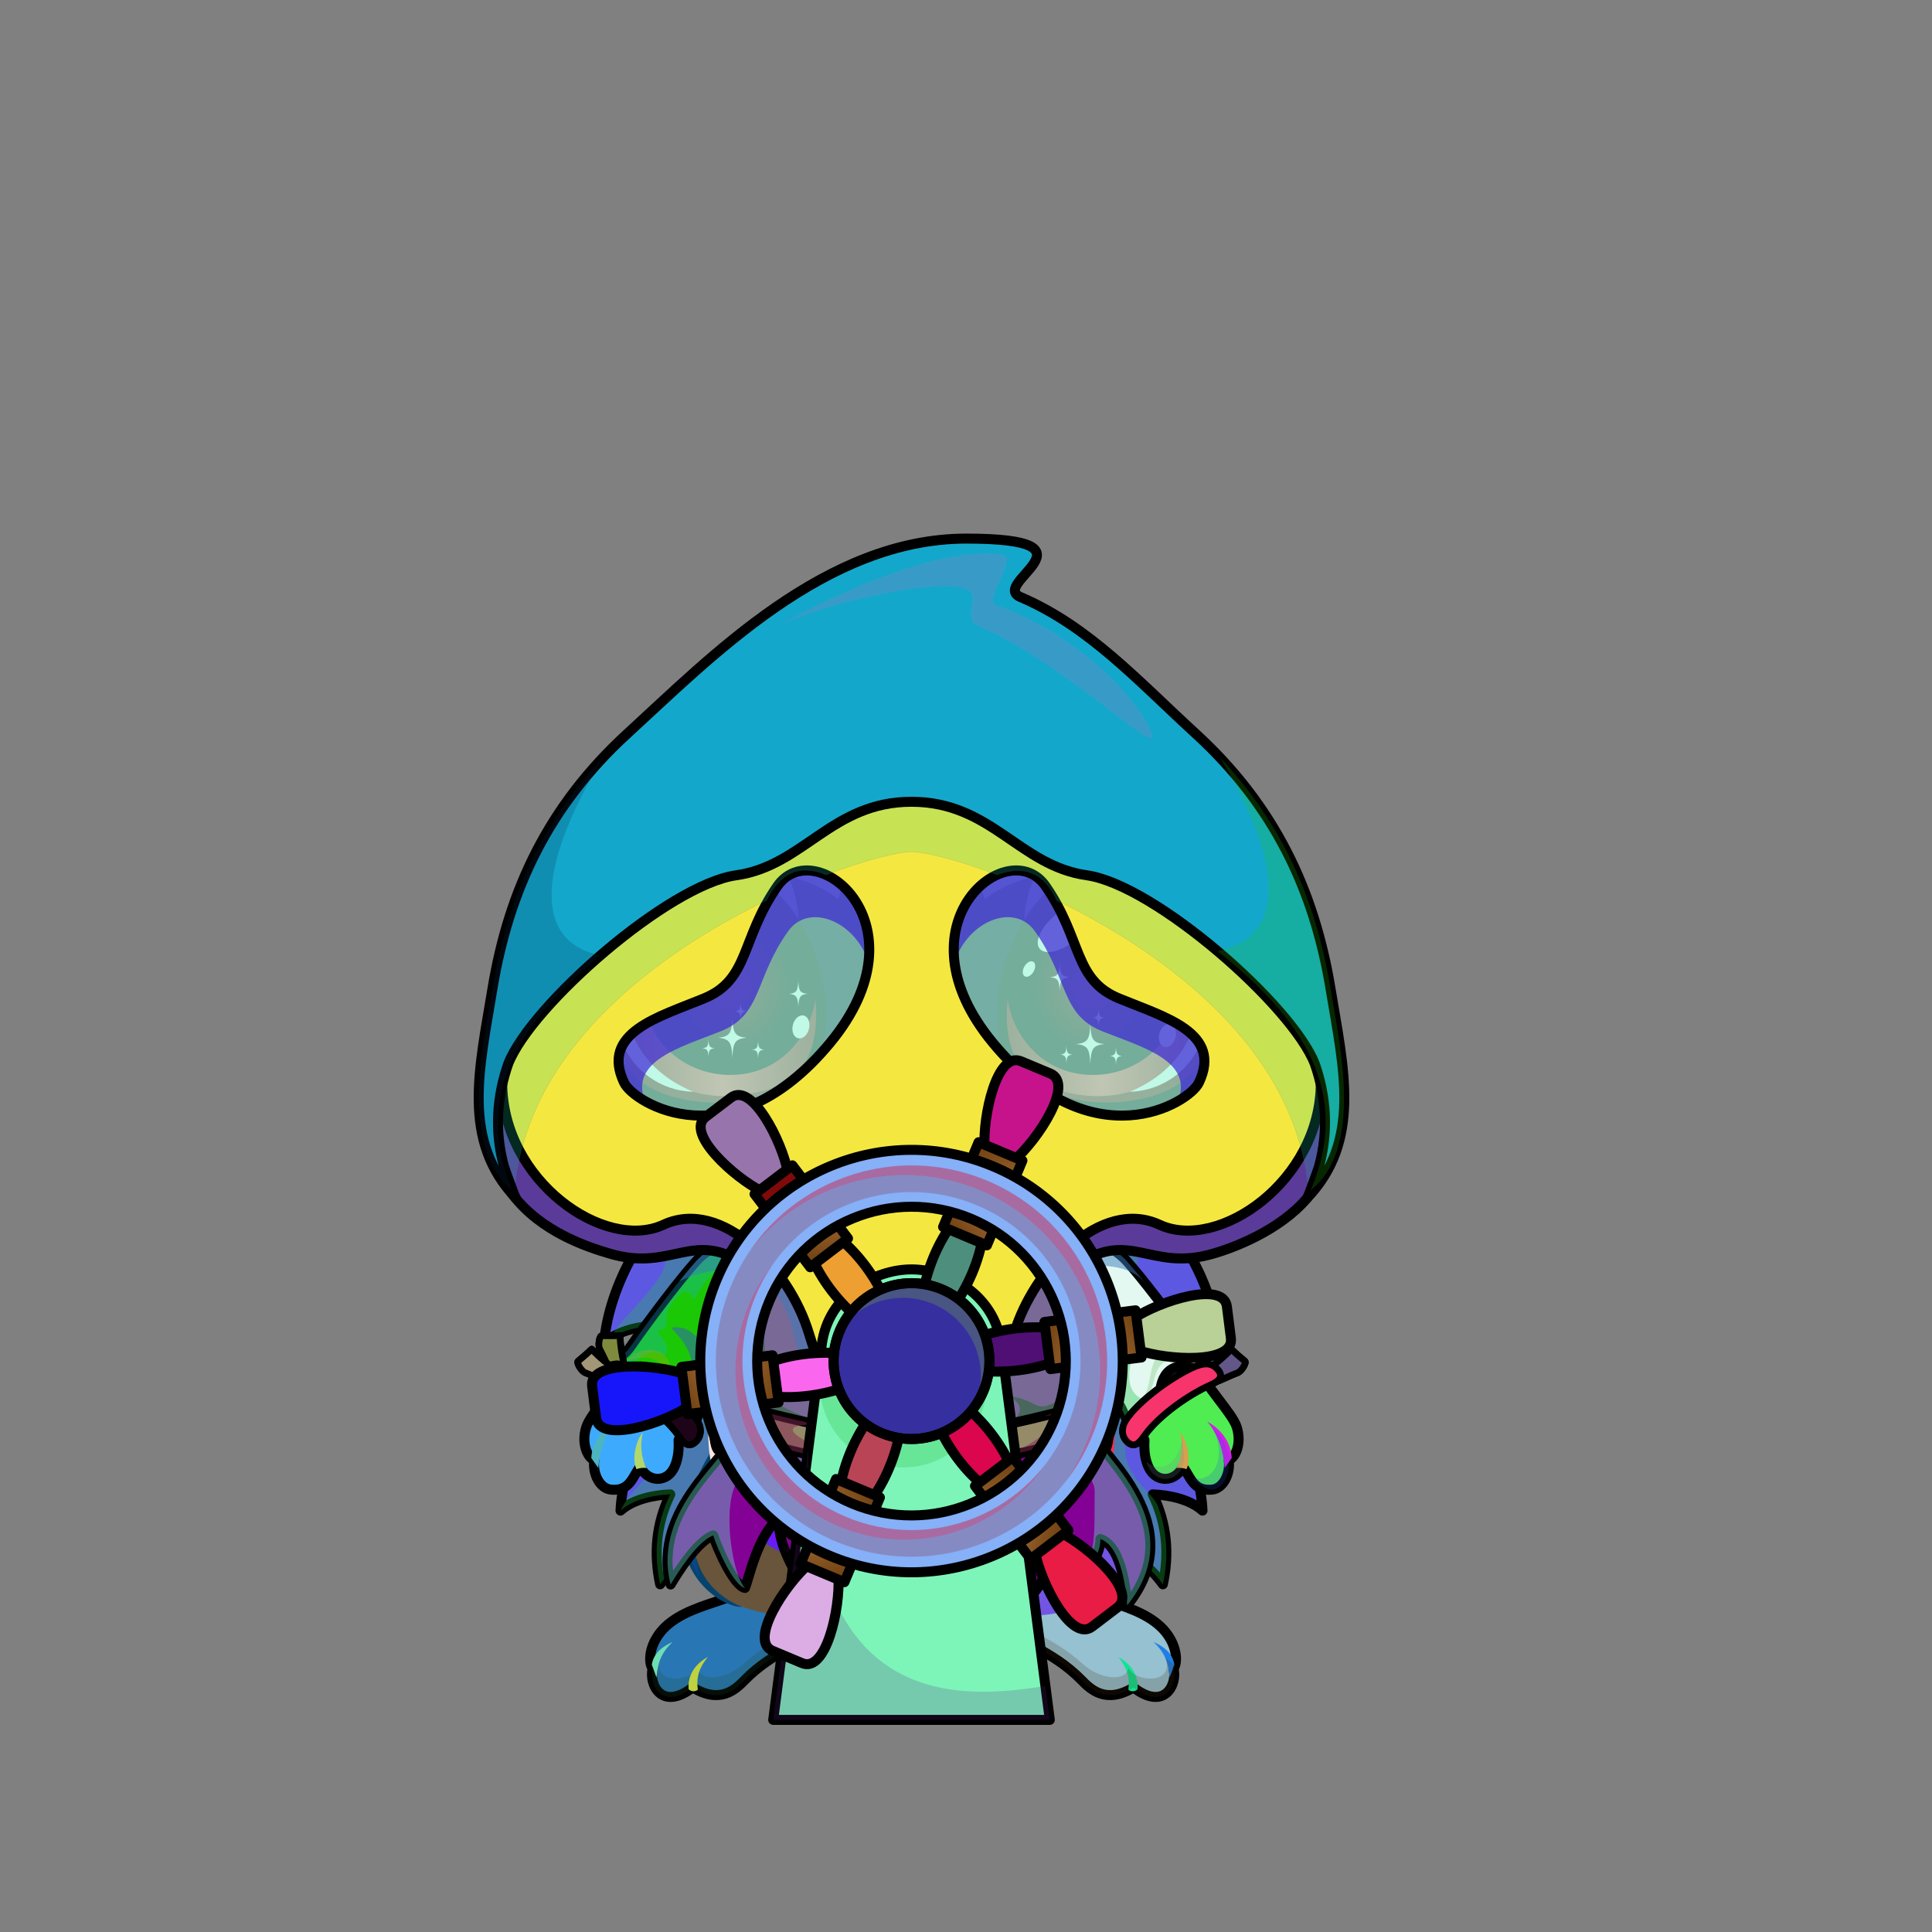 <svg xmlns="http://www.w3.org/2000/svg" xmlns:xlink="http://www.w3.org/1999/xlink" style="shape-rendering:geometricPrecision; text-rendering:geometricPrecision; image-rendering:optimizeQuality; fill-rule:evenodd; clip-rule:evenodd" version="1.1" viewBox="0 0 29000 29000" xml:space="preserve"><rect x="0" y="0" width="29000" height="29000" fill="#808080" stroke="none"/><defs><style type="text/css">.NecklaceShipWheelfil14new {fill:black;fill-opacity:0.2}
.NecklaceShipWheelfil372new {fill:url(#NecklaceShipWheelid598new)}
.NecklaceShipWheelfil373new {fill:#EDC26D;fill-opacity:0.302}
.NecklaceShipWheelfil375new {fill:url(#NecklaceShipWheelid339new)}
.NecklaceShipWheelfil377new {fill:url(#NecklaceShipWheelid552new)}
.NecklaceShipWheelfil379new {fill:url(#NecklaceShipWheelid476new)}
.NecklaceShipWheelfil381new {fill:url(#NecklaceShipWheelid592new)}
.NecklaceShipWheelfil383new {fill:url(#NecklaceShipWheelid392new)}
.NecklaceShipWheelfil385new {fill:url(#NecklaceShipWheelid560new)}
.NecklaceShipWheelfil387new {fill:url(#NecklaceShipWheelid388new)}
.NecklaceShipWheelfil389new {fill:url(#NecklaceShipWheelid577new)}
.NecklaceShipWheelfil391new {fill:url(#NecklaceShipWheelid522new)}
.NecklaceShipWheelfil393new {fill:url(#NecklaceShipWheelid605new)}
.NecklaceShipWheelfil395new {fill:url(#NecklaceShipWheelid384new)}
.NecklaceShipWheelfil399new {fill:#EDC26D;fill-opacity:0.2}
.NecklaceShipWheelfil371new {fill:url(#NecklaceShipWheelid0new)}
.NecklaceShipWheelstr0new {stroke:black;stroke-width:150;stroke-linecap:round;stroke-linejoin:round}
.NecklaceShipWheelfil33new {fill:none}
.NecklaceShipWheelfil374 {fill:url(#NecklaceShipWheelid1004)}
.NecklaceShipWheelfil376new {fill:url(#NecklaceShipWheelid291new)}
.NecklaceShipWheelfil378new {fill:url(#NecklaceShipWheelid520new)}
.NecklaceShipWheelfil380new {fill:url(#NecklaceShipWheelid266new)}
.NecklaceShipWheelfil382new {fill:url(#NecklaceShipWheelid341new)}
.NecklaceShipWheelfil384new {fill:url(#NecklaceShipWheelid334new)}
.NecklaceShipWheelfil386new {fill:url(#NecklaceShipWheelid309new)}
.NecklaceShipWheelfil388new {fill:url(#NecklaceShipWheelid524new)}
.NecklaceShipWheelfil390new {fill:url(#NecklaceShipWheelid468new)}
.NecklaceShipWheelfil392new {fill:url(#NecklaceShipWheelid431new)}
.NecklaceShipWheelfil394new {fill:url(#NecklaceShipWheelid526new)}
.NecklaceShipWheelfil396new {fill:url(#NecklaceShipWheelid443new)}
.NecklaceShipWheelfil397new {fill:url(#NecklaceShipWheelid198new)}
.NecklaceShipWheelfil398new {fill:url(#NecklaceShipWheelid505new)}
.NecklaceShipWheelstr6new {stroke:black;stroke-width:150}
.Tail-Hedgehog0fil2 {fill:black;fill-opacity:0.302}
.Tail-Hedgehog0fil29 {fill:url(#Tail-Hedgehog0id156)}
.Tail-Hedgehog0str0 {stroke:black;stroke-width:150;stroke-linecap:round;stroke-linejoin:round}
.RightFoot-Hedgehog0fil43 {fill:black}
.RightFoot-Hedgehog0fil11 {fill:black;fill-opacity:0.2}
.RightFoot-Hedgehog0fil42 {fill:#7a7a79}
.RightFoot-Hedgehog0str0 {stroke:black;stroke-width:150;stroke-linecap:round;stroke-linejoin:round}
.RightLeg-Hedgehog0fil48 {fill:url(#RightLeg-Hedgehog0id47)}
.RightLeg-Hedgehog0fil10 {fill:black;fill-rule:nonzero}
.RightLeg-Hedgehog0fil11 {fill:black;fill-opacity:0.2}
.LeftFoot-Hedgehog0fil11 {fill:black;fill-opacity:0.2}
.LeftFoot-Hedgehog0fil43 {fill:black}
.LeftFoot-Hedgehog0fil42 {fill:#7a7a79}
.LeftFoot-Hedgehog0str0 {stroke:black;stroke-width:150;stroke-linecap:round;stroke-linejoin:round}
.LeftLeg-Hedgehog0fil53 {fill:url(#LeftLeg-Hedgehog0id5)}
.LeftLeg-Hedgehog0fil10 {fill:black;fill-rule:nonzero}
.LeftLeg-Hedgehog0fil11 {fill:black;fill-opacity:0.2}
.RightPaw-Hedgehog0fil61 {fill:#605a51}
.RightPaw-Hedgehog0fil43 {fill:black}
.RightPaw-Hedgehog0fil11 {fill:black;fill-opacity:0.2}
.RightPaw-Hedgehog0fil4 {fill:none}
.RightPaw-Hedgehog0str0 {stroke:black;stroke-width:150;stroke-linecap:round;stroke-linejoin:round}
.Body-Hedgehog4fil67 {fill:url(#Body-Hedgehog4id9)}
.Body-Hedgehog4fil11 {fill:black;fill-opacity:0.2}
.Body-Hedgehog4fil71 {fill:url(#Body-Hedgehog4id48)}
.Body-Hedgehog4fil10 {fill:black;fill-rule:nonzero}
.LeftPaw-Hedgehog0fil72 {fill:#605a51}
.LeftPaw-Hedgehog0fil11 {fill:black;fill-opacity:0.2}
.LeftPaw-Hedgehog0fil43 {fill:black}
.LeftPaw-Hedgehog0fil4 {fill:none}
.LeftPaw-Hedgehog0str0 {stroke:black;stroke-width:150;stroke-linecap:round;stroke-linejoin:round}
.Head-Hedgehog2fil111 {fill:url(#Head-Hedgehog2id4)}
.Head-Hedgehog2fil11 {fill:black;fill-opacity:0.2}
.Head-Hedgehog2fil10 {fill:black;fill-rule:nonzero}
.Head-Hedgehog2fil113 {fill:url(#Head-Hedgehog2id71)}
.Mouth-Hedgehog4fil43 {fill:black}
.Mouth-Hedgehog4fil121 {fill:white}
.Mouth-Hedgehog4fil4 {fill:none}
.Mouth-Hedgehog4str0 {stroke:black;stroke-width:150;stroke-linecap:round;stroke-linejoin:round}
.Eyes-Hedgehog4fil141 {fill:url(#Eyes-Hedgehog4id163)}
.Eyes-Hedgehog4fil146 {fill:url(#Eyes-Hedgehog4id43)}
.Eyes-Hedgehog4fil147 {fill:url(#Eyes-Hedgehog4id176)}
.Eyes-Hedgehog4fil128 {fill:black;fill-opacity:0.502}
.Eyes-Hedgehog4fil124 {fill:#dee8ef}
.Eyes-Hedgehog4fil11 {fill:black;fill-opacity:0.2}
.Eyes-Hedgehog4fil121 {fill:white}
.Eyes-Hedgehog4fil148 {fill:url(#Eyes-Hedgehog4id152)}
.Eyes-Hedgehog4fil149 {fill:url(#Eyes-Hedgehog4id44)}
.Eyes-Hedgehog4fil150 {fill:url(#Eyes-Hedgehog4id177)}
.Eyes-Hedgehog4fil4 {fill:none}
.Eyes-Hedgehog4str1 {stroke:black;stroke-width:150}
.BraceletLeather-Smallfil1 {fill:white;fill-opacity:0.2}
.BraceletLeather-Smallfil5 {fill:white;fill-rule:nonzero;fill-opacity:0.2}
.BraceletLeather-Smallfil0 {fill:url(#BraceletLeather-Smallid147)}
.BraceletLeather-Smallstr0 {stroke:black;stroke-width:100;stroke-linecap:round;stroke-linejoin:round}
.BraceletLeather-Smallfil2 {fill:none}
.BraceletLeather-Smallfil3 {fill:url(#BraceletLeather-Smallid74)}
.BraceletLeather-Smallfil4 {fill:url(#BraceletLeather-Smallid298);fill-rule:nonzero}
.BraceletLeather-Smallstr1 {stroke:black;stroke-width:100}
.BraceletLeather-Smallfil6 {fill:none;fill-rule:nonzero}
.BraceletLeather-Smallfil7 {fill:url(#BraceletLeather-Smallid122)}
.BraceletLeather-Smallfil8 {fill:url(#BraceletLeather-Smallid82)}
.BraceletLeather-Smallfil9 {fill:url(#BraceletLeather-Smallid294);fill-rule:nonzero}
.NecklaceScream-Smallfil1 {fill:black;fill-opacity:0.302}
.NecklaceScream-Smallfil2 {fill:black;fill-opacity:0.4}
.NecklaceScream-Smallfil3 {fill:white;fill-rule:nonzero;fill-opacity:0.2}
.NecklaceScream-Smallfil24 {fill:url(#NecklaceScream-Smallid17)}
.NecklaceScream-Smallfil4 {fill:white;fill-opacity:0.502}
.NecklaceScream-Smallfil25 {fill:url(#NecklaceScream-Smallid4)}
.NecklaceScream-Smallfil7 {fill:black;fill-rule:nonzero}
.NecklaceScream-Smallfil26 {fill:url(#NecklaceScream-Smallid19)}
.NecklaceScream-Smallfil9 {fill:white;fill-opacity:0.4}
.NecklaceScream-Smallfil27 {fill:url(#NecklaceScream-Smallid34)}
.NecklaceScream-Smallfil11 {fill:white;fill-opacity:0.2}
.NecklaceScream-Smallfil12 {fill:black;fill-opacity:0.502}
.NecklaceScream-Smallfil13 {fill:black;fill-rule:nonzero;fill-opacity:0.502}
.NecklaceScream-Smallfil23 {fill:url(#NecklaceScream-Smallid16)}
.NecklaceScream-Smallstr0 {stroke:black;stroke-width:150;stroke-linecap:round;stroke-linejoin:round;stroke-miterlimit:22.926}
.NecklaceScream-Smallfil5 {fill:none}
.NecklaceScream-Smallstr1 {stroke:black;stroke-width:150;stroke-linecap:round;stroke-linejoin:round;stroke-miterlimit:22.926}
.HeadScream-Smallfil12 {fill:black;fill-opacity:0.502}
.HeadScream-Smallfil29 {fill:url(#HeadScream-Smallid25)}
.HeadScream-Smallfil2 {fill:black;fill-opacity:0.4}
.HeadScream-Smallfil16 {fill:black;fill-opacity:0.2}
.HeadScream-Smallfil17 {fill:black;fill-opacity:0.702}
.HeadScream-Smallfil7 {fill:black;fill-rule:nonzero}
.HeadScream-Smallfil32 {fill:url(#HeadScream-Smallid5)}
.HeadScream-Smallfil21 {fill:#706758;fill-opacity:0.302}
.HeadScream-Smallfil22 {fill:#FAF3EB;fill-opacity:0.2}
.HeadScream-Smallfil28 {fill:url(#HeadScream-Smallid14)}
.HeadScream-Smallstr0 {stroke:black;stroke-width:150;stroke-linecap:round;stroke-linejoin:round;stroke-miterlimit:22.926}
.HeadScream-Smallfil30 {fill:url(#HeadScream-Smallid10)}
.HeadScream-Smallfil31 {fill:url(#HeadScream-Smallid21)}
.HeadScream-Smallfil5 {fill:none}
.HeadScream-Smallstr2 {stroke:#646463;stroke-width:7.62;stroke-miterlimit:22.926;stroke-opacity:0.2}
.HeadScream-Smallstr1 {stroke:black;stroke-width:150;stroke-linecap:round;stroke-linejoin:round;stroke-miterlimit:22.926}
</style><linearGradient gradientUnits="userSpaceOnUse" id="NecklaceShipWheelid598new" x1="10946.7" x2="11398.3" xlink:href="#NecklaceShipWheelid198new" y1="16600" y2="17725.9">
  </linearGradient><linearGradient gradientUnits="userSpaceOnUse" id="NecklaceShipWheelid339new" x1="12518.8" x2="12947" xlink:href="#NecklaceShipWheelid198new" y1="18755.5" y2="19611.7">
  </linearGradient><linearGradient gradientUnits="userSpaceOnUse" id="NecklaceShipWheelid552new" x1="9023.86" x2="10212.5" xlink:href="#NecklaceShipWheelid198new" y1="20827.6" y2="21151.5">
  </linearGradient><linearGradient gradientUnits="userSpaceOnUse" id="NecklaceShipWheelid476new" x1="11591.8" x2="12634.8" xlink:href="#NecklaceShipWheelid198new" y1="20530.1" y2="20746.4">
  </linearGradient><linearGradient gradientUnits="userSpaceOnUse" id="NecklaceShipWheelid592new" x1="11552" x2="12513.5" xlink:href="#NecklaceShipWheelid198new" y1="24648.7" y2="23806.9">
  </linearGradient><linearGradient gradientUnits="userSpaceOnUse" id="NecklaceShipWheelid392new" x1="12660.1" x2="13464.5" xlink:href="#NecklaceShipWheelid198new" y1="22282.5" y2="21518.6">
  </linearGradient><linearGradient gradientUnits="userSpaceOnUse" id="NecklaceShipWheelid560new" x1="16417.2" x2="15965.5" xlink:href="#NecklaceShipWheelid198new" y1="24294" y2="23168.1">
  </linearGradient><linearGradient gradientUnits="userSpaceOnUse" id="NecklaceShipWheelid388new" x1="14845" x2="14416.8" xlink:href="#NecklaceShipWheelid198new" y1="22138.5" y2="21282.3">
  </linearGradient><linearGradient gradientUnits="userSpaceOnUse" id="NecklaceShipWheelid577new" x1="18340" x2="17151.4" xlink:href="#NecklaceShipWheelid198new" y1="20066.3" y2="19742.5">
  </linearGradient><linearGradient gradientUnits="userSpaceOnUse" id="NecklaceShipWheelid522new" x1="15772" x2="14729.1" xlink:href="#NecklaceShipWheelid198new" y1="20363.9" y2="20147.6">
  </linearGradient><linearGradient gradientUnits="userSpaceOnUse" id="NecklaceShipWheelid605new" x1="15811.8" x2="14850.3" xlink:href="#NecklaceShipWheelid198new" y1="16245.3" y2="17087.1">
  </linearGradient><linearGradient gradientUnits="userSpaceOnUse" id="NecklaceShipWheelid384new" x1="14703.8" x2="13899.3" xlink:href="#NecklaceShipWheelid198new" y1="18611.5" y2="19375.4">
  </linearGradient><linearGradient gradientUnits="userSpaceOnUse" id="NecklaceShipWheelid0new" x1="13681.9" x2="13681.9" y1="25815.8" y2="19053.8">
   <stop offset="0" style="stop-opacity:1; stop-color:#96612C"/>
   <stop offset="1" style="stop-opacity:1; stop-color:#472809"/>
  </linearGradient><linearGradient gradientUnits="userSpaceOnUse" id="NecklaceShipWheelid1004" x1="10847.2" x2="10197.9" xlink:href="#NecklaceShipWheelid27" y1="14638.9" y2="11698.6">
  </linearGradient><linearGradient gradientUnits="userSpaceOnUse" id="NecklaceShipWheelid291new" x1="12300.1" x2="12310.4" xlink:href="#NecklaceShipWheelid198new" y1="18376.7" y2="18866.9">
  </linearGradient><linearGradient gradientUnits="userSpaceOnUse" id="NecklaceShipWheelid520new" x1="10722.1" x2="10282.8" xlink:href="#NecklaceShipWheelid198new" y1="20695" y2="20990.7">
  </linearGradient><linearGradient gradientUnits="userSpaceOnUse" id="NecklaceShipWheelid266new" x1="11162.9" x2="11662.9" xlink:href="#NecklaceShipWheelid198new" y1="20628.7" y2="20824.5">
  </linearGradient><linearGradient gradientUnits="userSpaceOnUse" id="NecklaceShipWheelid341new" x1="12385.5" x2="12484.5" xlink:href="#NecklaceShipWheelid198new" y1="23148.3" y2="23648.7">
  </linearGradient><linearGradient gradientUnits="userSpaceOnUse" id="NecklaceShipWheelid334new" x1="12586.8" x2="12992.4" xlink:href="#NecklaceShipWheelid198new" y1="22698.8" y2="22404.8">
  </linearGradient><linearGradient gradientUnits="userSpaceOnUse" id="NecklaceShipWheelid309new" x1="15384.4" x2="15844.6" xlink:href="#NecklaceShipWheelid198new" y1="22929.3" y2="23075.9">
  </linearGradient><linearGradient gradientUnits="userSpaceOnUse" id="NecklaceShipWheelid524new" x1="15063.8" x2="15053.4" xlink:href="#NecklaceShipWheelid198new" y1="22517.3" y2="22027.1">
  </linearGradient><linearGradient gradientUnits="userSpaceOnUse" id="NecklaceShipWheelid468new" x1="16641.7" x2="17081.1" xlink:href="#NecklaceShipWheelid198new" y1="20199" y2="19903.3">
  </linearGradient><linearGradient gradientUnits="userSpaceOnUse" id="NecklaceShipWheelid431new" x1="16201" x2="15700.9" xlink:href="#NecklaceShipWheelid198new" y1="20265.3" y2="20069.4">
  </linearGradient><linearGradient gradientUnits="userSpaceOnUse" id="NecklaceShipWheelid526new" x1="14978.3" x2="14879.4" xlink:href="#NecklaceShipWheelid198new" y1="17745.7" y2="17245.3">
  </linearGradient><linearGradient gradientUnits="userSpaceOnUse" id="NecklaceShipWheelid443new" x1="14777" x2="14371.5" xlink:href="#NecklaceShipWheelid198new" y1="18195.2" y2="18489.2">
  </linearGradient><linearGradient gradientUnits="userSpaceOnUse" id="NecklaceShipWheelid505new" x1="14288.3" x2="13075.5" xlink:href="#NecklaceShipWheelid198new" y1="19443.4" y2="21417.5">
  </linearGradient><linearGradient gradientUnits="userSpaceOnUse" id="Tail-Hedgehog0id156" x1="13681.9" x2="13681.9" xlink:href="#Tail-Hedgehog0id6" y1="18011.3" y2="24488.9">
  </linearGradient><linearGradient gradientUnits="objectBoundingBox" id="RightLeg-Hedgehog0id47" x1="50%" x2="50%" xlink:href="#RightLeg-Hedgehog0id5" y1="100%" y2="0%">
  </linearGradient><linearGradient gradientUnits="objectBoundingBox" id="LeftLeg-Hedgehog0id5" x1="50%" x2="50%" y1="100%" y2="0%">
   <stop offset="0" style="stop-opacity:1; stop-color:#7a7a79"/>
   <stop offset="0.212" style="stop-opacity:1; stop-color:#7a7a79"/>
   <stop offset="1" style="stop-opacity:1; stop-color:#605a51"/>
  </linearGradient><linearGradient gradientUnits="objectBoundingBox" id="Body-Hedgehog4id9" x1="50%" x2="50%" y1="0%" y2="100%">
   <stop offset="0" style="stop-opacity:1; stop-color:#3b362e"/>
   <stop offset="0.102" style="stop-opacity:1; stop-color:#3b362e"/>
   <stop offset="0.349" style="stop-opacity:1; stop-color:#605a51"/>
   <stop offset="1" style="stop-opacity:1; stop-color:#7a7a79"/>
  </linearGradient><linearGradient gradientUnits="userSpaceOnUse" id="Body-Hedgehog4id48" x1="13681.9" x2="13681.9" xlink:href="#Body-Hedgehog4id12" y1="23357" y2="19763.9">
  </linearGradient><linearGradient gradientUnits="objectBoundingBox" id="Head-Hedgehog2id4" x1="50%" x2="50%" y1="100%" y2="0%">
   <stop offset="0" style="stop-opacity:1; stop-color:#3b362e"/>
   <stop offset="0.251" style="stop-opacity:1; stop-color:#605a51"/>
   <stop offset="0.761" style="stop-opacity:1; stop-color:#7a7a79"/>
   <stop offset="1" style="stop-opacity:1; stop-color:#7a7a79"/>
  </linearGradient><linearGradient gradientUnits="userSpaceOnUse" id="Head-Hedgehog2id71" x1="13681.9" x2="13681.9" xlink:href="#Head-Hedgehog2id56" y1="16772.7" y2="12620.2">
  </linearGradient><linearGradient gradientUnits="objectBoundingBox" id="Eyes-Hedgehog4id163" x1="62.182%" x2="37.818%" xlink:href="#Eyes-Hedgehog4id0" y1="96.619%" y2="3.381%">
  </linearGradient><linearGradient gradientUnits="userSpaceOnUse" id="Eyes-Hedgehog4id43" x1="9336.13" x2="12327.3" y1="15064.6" y2="15064.6">
   <stop offset="0" style="stop-opacity:1; stop-color:#800a0a"/>
   <stop offset="0.502" style="stop-opacity:1; stop-color:#ff5454"/>
   <stop offset="1" style="stop-opacity:1; stop-color:#800a0a"/>
  </linearGradient><radialGradient cx="10952" cy="14804.2" fx="10952" fy="14804.2" gradientTransform="matrix(0.934 -0 -0 1 726 0)" gradientUnits="userSpaceOnUse" id="Eyes-Hedgehog4id176" r="1393.38">
   <stop offset="0" style="stop-opacity:1; stop-color:#660303"/>
   <stop offset="0.702" style="stop-opacity:1; stop-color:black"/>
   <stop offset="1" style="stop-opacity:1; stop-color:black"/>
  </radialGradient><linearGradient gradientUnits="userSpaceOnUse" id="Eyes-Hedgehog4id152" x1="16289.9" x2="17097.3" xlink:href="#Eyes-Hedgehog4id0" y1="16507.8" y2="13269.6">
  </linearGradient><linearGradient gradientUnits="userSpaceOnUse" id="Eyes-Hedgehog4id44" x1="15036.5" x2="18027.7" xlink:href="#Eyes-Hedgehog4id43" y1="15064.6" y2="15064.6">
  </linearGradient><radialGradient cx="16411.8" cy="14804.2" fx="16411.8" fy="14804.2" gradientTransform="matrix(-0.934 -0 2.22044E-016 1 31735 0)" gradientUnits="userSpaceOnUse" id="Eyes-Hedgehog4id177" r="1393.38" xlink:href="#Eyes-Hedgehog4id176">
  </radialGradient><linearGradient gradientUnits="userSpaceOnUse" id="BraceletLeather-Smallid147" x1="9162.56" x2="9215.4" xlink:href="#BraceletLeather-Smallid74" y1="20581.6" y2="20053">
  </linearGradient><linearGradient gradientUnits="userSpaceOnUse" id="BraceletLeather-Smallid298" x1="9247.73" x2="10309.6" xlink:href="#BraceletLeather-Smallid294" y1="20645.5" y2="21516.1">
  </linearGradient><linearGradient gradientUnits="userSpaceOnUse" id="BraceletLeather-Smallid122" x1="18201.3" x2="18148.5" xlink:href="#BraceletLeather-Smallid74" y1="20581.6" y2="20053">
  </linearGradient><linearGradient gradientUnits="userSpaceOnUse" id="BraceletLeather-Smallid82" x1="18248.5" x2="18527.8" xlink:href="#BraceletLeather-Smallid74" y1="20729.4" y2="20272.3">
  </linearGradient><linearGradient gradientUnits="userSpaceOnUse" id="NecklaceScream-Smallid17" x1="16854.92" x2="16854.92" xlink:href="#NecklaceScream-Smallid0" y1="21772.91" y2="18398.84">
  </linearGradient><linearGradient gradientUnits="userSpaceOnUse" id="NecklaceScream-Smallid4" x1="13681.94" x2="13681.94" xlink:href="#NecklaceScream-Smallid0" y1="21748.8" y2="18205.75">
  </linearGradient><linearGradient gradientUnits="userSpaceOnUse" id="NecklaceScream-Smallid19" x1="13643.71" x2="13643.71" xlink:href="#NecklaceScream-Smallid3" y1="24662.16" y2="21489.75">
  </linearGradient><linearGradient gradientUnits="userSpaceOnUse" id="NecklaceScream-Smallid34" x1="10869.93" x2="16493.95" xlink:href="#NecklaceScream-Smallid32" y1="21536.19" y2="21536.19">
  </linearGradient><linearGradient gradientUnits="userSpaceOnUse" id="NecklaceScream-Smallid16" x1="10508.96" x2="10508.96" xlink:href="#NecklaceScream-Smallid0" y1="21772.91" y2="18398.84">
  </linearGradient><linearGradient gradientUnits="userSpaceOnUse" id="HeadScream-Smallid25" x1="16753.82" x2="16753.82" xlink:href="#HeadScream-Smallid13" y1="21604.71" y2="9963.37">
  </linearGradient><linearGradient gradientUnits="userSpaceOnUse" id="HeadScream-Smallid5" x1="18832.25" x2="8531.63" xlink:href="#HeadScream-Smallid1" y1="9857.18" y2="16210.1">
  </linearGradient><linearGradient gradientUnits="userSpaceOnUse" id="HeadScream-Smallid14" x1="13661.32" x2="13661.32" xlink:href="#HeadScream-Smallid2" y1="19323.93" y2="11491.63">
  </linearGradient><linearGradient gradientUnits="userSpaceOnUse" id="HeadScream-Smallid10" x1="13681.94" x2="13681.94" xlink:href="#HeadScream-Smallid8" y1="20579.94" y2="17237.51">
  </linearGradient><linearGradient gradientUnits="userSpaceOnUse" id="HeadScream-Smallid21" x1="13681.94" x2="13681.94" xlink:href="#HeadScream-Smallid8" y1="16704.08" y2="15791.35">
  </linearGradient><linearGradient gradientUnits="userSpaceOnUse" id="NecklaceShipWheelid198new" x1="15325.7" x2="12038.2" y1="17755" y2="23105.9">
   <stop offset="0" style="stop-opacity:1; stop-color:#96612C"/>
   <stop offset="1" style="stop-opacity:1; stop-color:#754515"/>
  </linearGradient><linearGradient gradientUnits="userSpaceOnUse" id="NecklaceShipWheelid27" x1="16937.6" x2="16937.6" y1="14961.3" y2="11448.6">
   <stop offset="0" style="stop-opacity:1; stop-color:#800a0a"/>
   <stop offset="1" style="stop-opacity:1; stop-color:black"/>
  </linearGradient><linearGradient gradientUnits="userSpaceOnUse" id="Tail-Hedgehog0id6" x1="13681.9" x2="13681.9" y1="6728.09" y2="11806.7">
   <stop offset="0" style="stop-opacity:1; stop-color:#b8933d"/>
   <stop offset="1" style="stop-opacity:1; stop-color:#d1ac59"/>
  </linearGradient><linearGradient gradientUnits="objectBoundingBox" id="RightLeg-Hedgehog0id5" x1="50%" x2="50%" y1="100%" y2="0%">
   <stop offset="0" style="stop-opacity:1; stop-color:#7a7a79"/>
   <stop offset="0.212" style="stop-opacity:1; stop-color:#7a7a79"/>
   <stop offset="1" style="stop-opacity:1; stop-color:#605a51"/>
  </linearGradient><linearGradient gradientUnits="userSpaceOnUse" id="Body-Hedgehog4id12" x1="19935.6" x2="17128.6" y1="10601.2" y2="13024">
   <stop offset="0" style="stop-opacity:1; stop-color:#fffffd"/>
   <stop offset="1" style="stop-opacity:1; stop-color:#f2f2e4"/>
  </linearGradient><linearGradient gradientUnits="userSpaceOnUse" id="Head-Hedgehog2id56" x1="22261" x2="15366.7" y1="21932.8" y2="15038.5">
   <stop offset="0" style="stop-opacity:1; stop-color:#f2f2e4"/>
   <stop offset="1" style="stop-opacity:1; stop-color:#fffffd"/>
  </linearGradient><linearGradient gradientUnits="userSpaceOnUse" id="Eyes-Hedgehog4id0" x1="10654.3" x2="10654.3" y1="16581.4" y2="13705.6">
   <stop offset="0" style="stop-opacity:1; stop-color:#800a0a"/>
   <stop offset="1" style="stop-opacity:1; stop-color:black"/>
  </linearGradient><linearGradient gradientUnits="userSpaceOnUse" id="BraceletLeather-Smallid74" x1="9115.42" x2="8836.11" y1="20729.4" y2="20272.3">
   <stop offset="0" style="stop-opacity:1; stop-color:#683501"/>
   <stop offset="1" style="stop-opacity:1; stop-color:#B08227"/>
  </linearGradient><linearGradient gradientUnits="userSpaceOnUse" id="BraceletLeather-Smallid294" x1="18116.1" x2="17054.3" y1="20645.5" y2="21516.1">
   <stop offset="0" style="stop-opacity:1; stop-color:#643300"/>
   <stop offset="0.322" style="stop-opacity:1; stop-color:#B5872A"/>
   <stop offset="1" style="stop-opacity:1; stop-color:#643300"/>
  </linearGradient><linearGradient gradientUnits="objectBoundingBox" id="NecklaceScream-Smallid0" x1="50%" x2="50%" y1="100%" y2="0%">
   <stop offset="0" style="stop-opacity:1; stop-color:#08090A"/>
   <stop offset="0.239" style="stop-opacity:1; stop-color:#18181A"/>
   <stop offset="0.451" style="stop-opacity:1; stop-color:#383635"/>
   <stop offset="0.678" style="stop-opacity:1; stop-color:#292827"/>
   <stop offset="1" style="stop-opacity:1; stop-color:#08090A"/>
  </linearGradient><linearGradient gradientUnits="userSpaceOnUse" id="NecklaceScream-Smallid3" x1="13639.46" x2="13639.46" y1="24831.84" y2="21099.6">
   <stop offset="0" style="stop-opacity:1; stop-color:#706758"/>
   <stop offset="0.431" style="stop-opacity:1; stop-color:#292827"/>
   <stop offset="0.678" style="stop-opacity:1; stop-color:#18181A"/>
   <stop offset="1" style="stop-opacity:1; stop-color:#08090A"/>
  </linearGradient><linearGradient gradientUnits="userSpaceOnUse" id="NecklaceScream-Smallid32" x1="10557.49" x2="16806.39" y1="21154.23" y2="21154.23">
   <stop offset="0" style="stop-opacity:1; stop-color:#191B1F"/>
   <stop offset="0.169" style="stop-opacity:1; stop-color:#0C0C0D"/>
   <stop offset="0.62" style="stop-opacity:1; stop-color:#241E18"/>
   <stop offset="1" style="stop-opacity:1; stop-color:#09090A"/>
  </linearGradient><linearGradient gradientUnits="userSpaceOnUse" id="HeadScream-Smallid13" x1="16915.49" x2="16915.5" y1="20908.15" y2="7973.33">
   <stop offset="0" style="stop-opacity:1; stop-color:aliceblue"/>
   <stop offset="0.231" style="stop-opacity:1; stop-color:#F5F9FF"/>
   <stop offset="0.502" style="stop-opacity:1; stop-color:#FAFCFF"/>
   <stop offset="0.588" style="stop-opacity:1; stop-color:#AAABAD"/>
   <stop offset="1" style="stop-opacity:1; stop-color:#08090A"/>
  </linearGradient><linearGradient gradientUnits="userSpaceOnUse" id="HeadScream-Smallid1" x1="19103.32" x2="8260.56" y1="7855.35" y2="14914.14">
   <stop offset="0" style="stop-opacity:1; stop-color:#5C5B58"/>
   <stop offset="0.302" style="stop-opacity:1; stop-color:#292827"/>
   <stop offset="0.529" style="stop-opacity:1; stop-color:#18181A"/>
   <stop offset="0.78" style="stop-opacity:1; stop-color:#383635"/>
   <stop offset="1" style="stop-opacity:1; stop-color:#141417"/>
  </linearGradient><linearGradient gradientUnits="userSpaceOnUse" id="HeadScream-Smallid2" x1="13660.23" x2="13660.23" y1="18373.96" y2="9671.4">
   <stop offset="0" style="stop-opacity:1; stop-color:#383330"/>
   <stop offset="0.361" style="stop-opacity:1; stop-color:black"/>
   <stop offset="1" style="stop-opacity:1; stop-color:black"/>
  </linearGradient><linearGradient gradientUnits="userSpaceOnUse" id="HeadScream-Smallid8" x1="13681.94" x2="13681.94" y1="19769.52" y2="16055.71">
   <stop offset="0" style="stop-opacity:1; stop-color:#383635"/>
   <stop offset="0.69" style="stop-opacity:1; stop-color:#08090A"/>
   <stop offset="1" style="stop-opacity:1; stop-color:#141417"/>
  </linearGradient></defs><g id="Tail-Hedgehog0">
 <animateTransform additive="sum" attributeName="transform" dur="10" repeatCount="indefinite" type="translate" values="0;0 200;0;0 200;0;0 200;0;0 200;0"/>
  <g id="_1891249960224">
   <path class="Tail-Hedgehog0fil29 Tail-Hedgehog0str0" d="M10243 18011c-510,276 -1099,1258 -1176,2143 337,-271 804,-279 1126,-224 -586,264 -943,844 -960,1362 288,-215 636,-398 1044,-381 -498,400 -927,989 -963,1764 190,-172 506,-235 747,-244 -218,450 -249,900 -152,1350 188,-263 466,-491 841,-600 384,-112 1462,128 1523,454 62,326 324,707 625,829 1,-287 30,-617 271,-889 96,379 296,699 513,914 217,-215 416,-535 513,-914 241,272 270,602 271,889 301,-122 563,-503 625,-829 61,-326 1138,-566 1523,-454 375,109 652,337 841,600 97,-450 66,-900 -152,-1350 241,9 557,72 747,244 -36,-775 -465,-1364 -963,-1764 408,-17 756,166 1043,381 -16,-518 -373,-1098 -959,-1362 322,-55 789,-47 1125,224 -76,-885 -665,-1867 -1175,-2143 -670,147 -2745,630 -3415,776l-24 -5 -24 5c-670,-146 -2745,-629 -3415,-776z" style="fill:#5d58e2"/>
   <path class="Tail-Hedgehog0fil2" d="M10194 18040c-189,117 -385,325 -560,585 941,205 -259,1028 -480,1467 327,-210 744,-213 1039,-162 438,198 -561,567 -594,1134 204,-100 430,-163 678,-153 552,663 -651,1099 -963,1764 190,-172 506,-235 747,-244 -218,450 -249,900 -152,1350 188,-263 466,-491 841,-600 384,-112 1462,128 1523,454 62,326 324,707 625,829 1,-287 30,-617 271,-889 96,379 296,699 513,914 217,-215 416,-535 513,-914 241,272 270,602 271,889 301,-122 563,-503 625,-829 61,-326 1138,-566 1523,-454 375,109 652,337 841,600 86,-400 71,-800 -86,-1200 -136,-245 -526,-445 -473,-927 72,-653 339,-1711 295,-2114 -244,-477 -122,-923 282,-1242 -117,-125 -236,-224 -352,-287 -670,147 -2745,630 -3415,776 -8,-2 -16,-3 -24,-5 -8,2 -16,3 -24,5 -648,-142 -2611,-598 -3345,-760 -40,4 -79,9 -119,13z" style="fill:#1dc841"/>
  </g>
 </g><g id="RightFoot-Hedgehog0">
  <path class="RightFoot-Hedgehog0fil42 RightFoot-Hedgehog0str0" d="M17616 25049c58,229 -133,641 -602,281 -416,252 -643,30 -786,-117 -427,-437 -1001,-608 -1224,-792 -174,-144 96,-471 85,-641 326,80 773,48 1052,-20 166,306 1110,284 1425,840 100,176 108,360 50,449z" style="fill:#95c1d1"/>
  <path class="RightFoot-Hedgehog0fil43" d="M17075 25357c18,-210 -100,-383 -289,-485 131,162 175,299 151,492 36,28 93,34 138,-7z" style="fill:#11e491"/>
  <path class="RightFoot-Hedgehog0fil43" d="M17627 24985c-28,-165 -141,-261 -310,-338 177,173 216,307 240,534 21,-62 50,-133 70,-196z" style="fill:#1f7fe5"/>
  <path class="RightFoot-Hedgehog0fil11" d="M17616 25049c58,229 -133,641 -602,281 -416,252 -643,30 -786,-117 -427,-437 -1001,-608 -1224,-792 -111,-92 -42,-257 20,-409 59,405 671,455 1222,959 269,246 667,277 693,61 92,226 704,254 554,-143 42,29 93,66 147,105 -6,21 -14,40 -24,55z" style="fill:#46290e"/>
 </g><g id="LeftFoot-Hedgehog0">
  <path class="LeftFoot-Hedgehog0fil42 LeftFoot-Hedgehog0str0" d="M9796 25049c-58,229 132,641 602,281 416,252 642,30 786,-117 427,-437 1000,-608 1223,-792 175,-144 -96,-471 -84,-641 -326,80 -774,48 -1053,-20 -166,306 -1110,284 -1425,840 -100,176 -108,360 -49,449z" style="fill:#2976b4"/>
  <path class="LeftFoot-Hedgehog0fil11" d="M9796 25049c-58,229 132,641 602,281 416,252 642,30 786,-117 427,-437 1000,-608 1223,-792 111,-92 42,-257 -20,-409 -59,405 -671,455 -1222,959 -268,246 -666,277 -692,61 -93,226 -705,254 -554,-143 -43,29 -94,66 -148,105 6,21 14,40 25,55z" style="fill:#1c4b2b"/>
  <path class="LeftFoot-Hedgehog0fil43" d="M10337 25357c-19,-210 99,-383 288,-485 -131,162 -175,299 -151,492 -35,28 -93,34 -137,-7z" style="fill:#bed33f"/>
  <path class="LeftFoot-Hedgehog0fil43" d="M9784 24985c29,-165 142,-261 311,-338 -178,173 -217,307 -241,534 -20,-62 -49,-133 -70,-196z" style="fill:#6edeb4"/>
 </g><g id="RightLeg-Hedgehog0">
  <path class="RightLeg-Hedgehog0fil48" d="M13668 23779c967,1 1275,748 2492,357 1135,-365 1011,-1425 437,-2346l-1468 -574c-289,401 -798,1265 -1461,1300l0 1263z" style="fill:#7355e4"/>
  <path class="RightLeg-Hedgehog0fil10" d="M13678 23853c373,1 647,119 917,236 100,43 536,225 802,158 -304,-37 -584,-227 -743,-296 -283,-122 -571,-246 -976,-247l0 149zm2756 -2176c149,216 274,444 364,670 100,250 156,499 152,728 -14,725 -589,997 -739,1045 276,14 875,-379 888,-1043 5,-249 -55,-517 -162,-785 -99,-250 -240,-501 -408,-739l-95 124z" style="fill:#12aed7"/>
  <path class="RightLeg-Hedgehog0fil11" d="M16859 23678c291,-452 265,-1206 -216,-1646 -364,384 -390,545 -378,566 409,-250 803,197 594,1080z" style="fill:#471bc8"/>
 </g><g id="LeftLeg-Hedgehog0">
  <path class="LeftLeg-Hedgehog0fil53" d="M13678 23779c-968,1 -1266,748 -2483,357 -1135,-365 -1010,-1425 -437,-2346l1468 -574c289,401 788,1265 1452,1300l0 1263z" style="fill:#69543c"/>
  <path class="LeftLeg-Hedgehog0fil10" d="M13678 23853c-374,1 -648,119 -918,236 -100,43 -536,225 -802,158 304,-37 584,-227 743,-296 283,-122 571,-246 977,-247l0 149zm-2756 -2176c-150,216 -275,444 -365,670 -100,250 -156,499 -151,728 13,725 588,997 738,1045 -276,14 -875,-379 -888,-1043 -5,-249 55,-517 162,-785 99,-250 240,-501 408,-739l96 124z" style="fill:#05436e"/>
  <path class="LeftLeg-Hedgehog0fil11" d="M10497 23678c-292,-452 -266,-1206 215,-1646 364,384 390,545 378,566 -409,-250 -803,197 -593,1080z" style="fill:#2b51e9"/>
 </g><g id="Body-Hedgehog4">
 <animateTransform additive="sum" attributeName="transform" dur="10" repeatCount="indefinite" type="translate" values="0;0 200;0;0 200;0;0 200;0;0 200;0"/>
  <path class="Body-Hedgehog4fil67" d="M13682 23636c-1477,0 -2736,-317 -2979,-1737 -144,-843 286,-2153 892,-3046 556,109 1286,175 2087,175 801,0 1531,-66 2087,-175 606,893 1036,2203 892,3046 -243,1420 -1502,1737 -2979,1737z" style="fill:#7314fd"/>
  <path class="Body-Hedgehog4fil11" d="M11882 23368c-610,-246 -1046,-692 -1179,-1469 -57,-332 -24,-737 73,-1161 44,1407 281,2075 1106,2630z" style="fill:#035fcf"/>
  <path class="Body-Hedgehog4fil71" d="M11697 22818c649,547 1135,530 1985,539 850,-9 1336,8 1985,-539 901,-759 599,-2432 -515,-3054 147,399 194,772 75,1183 -181,-431 -480,-779 -749,-1031 11,349 -24,881 -264,1217 -117,-485 -280,-789 -532,-1114 -252,325 -415,629 -532,1114 -240,-336 -275,-868 -264,-1217 -269,252 -568,600 -749,1031 -119,-411 -72,-784 74,-1183 -1113,622 -1415,2295 -514,3054z" style="fill:#867ac3"/>
  <path class="Body-Hedgehog4fil10" d="M10914 22537c-141,-186 -224,-430 -261,-694 -28,-202 -29,-416 -9,-626 35,-378 197,-1016 416,-1358 -130,315 -277,999 -296,1371 -23,438 13,904 150,1307z" style="fill:#f8e6de"/>
  <path class="Body-Hedgehog4fil11" d="M15481 23368c611,-246 1047,-692 1180,-1469 57,-332 24,-737 -73,-1161 -44,1407 -281,2075 -1107,2630z" style="fill:#b61931"/>
  <path class="Body-Hedgehog4fil10" d="M16450 22537c249,-328 316,-836 270,-1320 -35,-378 -197,-1016 -416,-1358 130,315 277,999 296,1371 23,438 -13,904 -150,1307z" style="fill:#f92e4e"/>
 </g><g id="RightPaw-Hedgehog0">
 <animateTransform additive="sum" attributeName="transform" dur="10" repeatCount="indefinite" type="translate" values="0;0 200;0;0 200;0;0 200;0;0 200;0"/>
  <path class="RightPaw-Hedgehog0fil61" d="M17864 20421c184,453 629,783 699,998 77,240 -18,466 -126,513 38,206 -104,428 -245,428 -293,0 -324,-205 -437,-341 -104,194 -282,219 -407,135 -156,-104 -201,-398 -167,-539 -32,-115 -136,-329 -216,-410 -165,-601 1086,134 899,-784z" style="fill:#4f5a33"/>
  <path class="RightPaw-Hedgehog0fil4 RightPaw-Hedgehog0str0" d="M17930 20445c178,390 563,759 633,974 77,240 -11,453 -119,500 27,201 -81,425 -252,441 -291,28 -324,-205 -437,-341 -99,188 -283,219 -407,135 -129,-86 -185,-306 -169,-538 -54,-150 -178,-313 -300,-425" style="fill:#4fed52"/>
  <path class="RightPaw-Hedgehog0fil43" d="M17658 22038c71,-116 109,-352 54,-541 122,143 164,426 98,556 -33,-15 -109,-28 -152,-15z" style="fill:#d4a14f"/>
  <path class="RightPaw-Hedgehog0fil43" d="M18383 22035c-21,-280 -114,-523 -262,-696 185,99 351,283 368,545 -35,48 -71,103 -106,151z" style="fill:#d121e3"/>
  <path class="RightPaw-Hedgehog0fil11" d="M17726 22066c-105,150 -264,165 -378,88 -68,-45 -114,-125 -143,-214 212,167 465,72 544,-351 10,106 19,211 29,317 -17,53 -35,106 -52,160z" style="fill:#70889f"/>
  <path class="RightPaw-Hedgehog0fil11" d="M18473 21910c-12,10 -24,17 -36,22 38,206 -104,428 -245,428 -120,0 -240,-124 -296,-175 326,81 529,-299 303,-766 56,64 111,127 167,191 35,100 71,200 107,300z" style="fill:#294fe5"/>
 </g><g id="LeftPaw-Hedgehog0">
 <animateTransform additive="sum" attributeName="transform" dur="10" repeatCount="indefinite" type="translate" values="0;0 200;0;0 200;0;0 200;0;0 200;0"/>
  <path class="LeftPaw-Hedgehog0fil72" d="M9500 20421c-184,453 -629,783 -699,998 -78,240 18,466 125,513 -37,206 105,428 246,428 293,0 324,-205 437,-341 104,194 282,219 407,135 156,-104 201,-398 167,-539 32,-115 136,-329 216,-410 165,-601 -1086,134 -899,-784z" style="fill:#be9db4"/>
  <path class="LeftPaw-Hedgehog0fil11" d="M9638 22066c105,150 264,165 378,88 67,-45 114,-125 143,-214 -212,167 -465,72 -544,-351 -10,106 -19,211 -29,317 17,53 34,106 52,160z" style="fill:#2598f6"/>
  <path class="LeftPaw-Hedgehog0fil11" d="M8891 21910c12,10 23,17 35,22 -37,206 105,428 246,428 120,0 240,-124 296,-175 -326,81 -529,-299 -304,-766 -55,64 -110,127 -166,191 -35,100 -71,200 -107,300z" style="fill:#5a5ef6"/>
  <path class="LeftPaw-Hedgehog0fil4 LeftPaw-Hedgehog0str0" d="M9434 20445c-179,390 -563,759 -633,974 -78,240 11,453 119,500 -27,201 81,425 252,441 291,28 324,-205 437,-341 99,188 282,219 407,135 128,-86 184,-306 169,-538 54,-150 178,-313 300,-425" style="fill:#3eaafe"/>
  <path class="LeftPaw-Hedgehog0fil43" d="M8981 22035c21,-280 114,-523 262,-696 -185,99 -351,283 -368,545 35,48 71,103 106,151z" style="fill:#4db5c0"/>
  <path class="LeftPaw-Hedgehog0fil43" d="M9706 22038c-71,-116 -109,-352 -54,-541 -122,143 -164,426 -98,556 33,-15 108,-28 152,-15z" style="fill:#b2d86c"/>
 </g><g id="NecklaceScream-Small">
     <animateTransform additive="sum" attributeName="transform" dur="10" repeatCount="indefinite" type="translate" values="0;0 200;0;0 200;0;0 200;0;0 200;0"/>
  <g id="_1732992813184">
   <g>
    <path class="NecklaceScream-Smallfil23 NecklaceScream-Smallstr0" d="M11862.83 18419.41c-254,-97.45 -1095.37,164.92 -1404.93,502.26 -214.96,234.26 -684.63,845.49 -999,1298.8 -138.35,199.5 -361.73,207.24 -289.9,461.15 565.9,-363.5 761.27,-74.29 780.89,219.15 23.81,356.09 166,593.82 340.62,578.84 174.63,-14.98 250.89,-538.2 342.17,-399.51 91.27,138.68 64.95,715.1 172.47,692.14 214.56,-45.82 355.29,-532.4 446.48,-674.69 91.28,-142.42 611.2,-2678.14 611.2,-2678.14z" style="fill:#1bc806"/>
    <path class="NecklaceScream-Smallfil1" d="M11862.83 18419.41c-254,-97.45 -1095.37,164.92 -1404.93,502.26 -214.96,234.26 -684.63,845.49 -999,1298.8 -138.35,199.5 -361.73,207.24 -289.9,461.15 565.9,-363.5 556.53,-462 810.3,-333.48 138.92,-210.14 -228.53,-375.35 -53.91,-390.32 174.63,-14.98 -36.52,-165.06 207.22,-455.75 243.74,-290.69 256.76,75.06 302.67,-19.57 402.96,-830.59 1347.47,-672.53 1427.55,-1063.09z" style="fill:#1cb2e0"/>
    <path class="NecklaceScream-Smallfil2" d="M11862.83 18419.41c-254,-97.45 -620.22,1555.44 -1103.31,1529.29 -192.36,-10.4 290.09,335.86 -14.53,332.7 -214.29,-2.22 -266.87,-337.52 -565.76,-357.2 -298.95,-19.69 221.86,107.15 233.59,730.78 7.6,404.01 -403.18,435.88 -462.93,245.79 23.81,356.09 166,593.82 340.62,578.84 174.63,-14.98 250.89,-538.2 342.17,-399.51 91.27,138.68 64.95,715.1 172.47,692.14 214.56,-45.82 355.29,-532.4 446.48,-674.69 91.28,-142.42 611.2,-2678.14 611.2,-2678.14z" style="fill:#3f3cf2"/>
    <path class="NecklaceScream-Smallfil3" d="M10209.22 20965.98c-211.93,-35.1 -105.04,-397.16 -336.26,-530.17 -178.54,-102.71 -366.11,-34.1 -471.54,-13.11 235.16,-212.71 430.09,-180.57 551.38,-96.64 174.61,120.83 124.43,524.78 256.42,639.92z" style="fill:#ff990a"/>
   </g>
   <g>
    <path class="NecklaceScream-Smallfil24" d="M15501.05 18419.41c254,-97.45 1095.37,164.92 1404.93,502.26 214.96,234.26 684.63,845.49 999,1298.8 138.35,199.5 361.73,207.24 289.9,461.15 -565.9,-363.5 -761.27,-74.29 -780.89,219.15 -23.81,356.09 -166,593.82 -340.62,578.84 -174.63,-14.98 -250.89,-538.2 -342.17,-399.51 -91.27,138.68 -64.95,715.1 -172.47,692.14 -214.56,-45.82 -355.29,-532.4 -446.48,-674.69 -91.28,-142.42 -611.2,-2678.14 -611.2,-2678.14z" style="fill:#435aef"/>
    <path class="NecklaceScream-Smallfil4" d="M15553.47 18405.62c301.61,-51.57 1061.71,199.14 1352.51,516.05 214.96,234.26 684.63,845.49 999,1298.8 10.88,15.69 22.29,30.2 34.04,43.73 -90.36,-38.51 -178.35,-78.3 -224.55,-144.93 -150.14,-216.5 -345.98,-436.76 -532.99,-633.29 -66.18,-69.55 -127.26,120.89 -141.27,36.64 -51.63,-310.31 -293.69,-477.82 -369.61,-560.57 -289.9,-315.92 -839.86,-601.53 -1117.13,-556.43z" style="fill:#5e9ef2"/>
    <path class="NecklaceScream-Smallfil5 NecklaceScream-Smallstr1" d="M15501.05 18419.41c254,-97.45 1095.37,164.92 1404.93,502.26 214.96,234.26 684.63,845.49 999,1298.8 138.35,199.5 361.73,207.24 289.9,461.15 -565.9,-363.5 -761.27,-74.29 -780.89,219.15 -23.81,356.09 -166,593.82 -340.62,578.84 -174.63,-14.98 -250.89,-538.2 -342.17,-399.51 -91.27,138.68 -64.95,715.1 -172.47,692.14 -214.56,-45.82 -355.29,-532.4 -446.48,-674.69 -91.28,-142.42 -611.2,-2678.14 -611.2,-2678.14z" style="fill:#e3f8f0"/>
    <path class="NecklaceScream-Smallfil2" d="M15501.05 18419.41c254,-97.45 620.22,1555.44 1103.31,1529.29 192.36,-10.4 -290.09,335.86 14.53,332.7 214.29,-2.22 266.87,-337.52 565.76,-357.2 298.95,-19.69 -221.86,107.15 -233.59,730.78 -7.6,404.01 403.18,435.88 462.93,245.79 -23.81,356.09 -166,593.82 -340.62,578.84 -174.63,-14.98 -250.89,-538.2 -342.17,-399.51 -91.27,138.68 -64.95,715.1 -172.47,692.14 -214.56,-45.82 -355.29,-532.4 -446.48,-674.69 -91.28,-142.42 -611.2,-2678.14 -611.2,-2678.14z" style="fill:#2bc856"/>
    <path class="NecklaceScream-Smallfil3" d="M17154.66 20965.98c211.93,-35.1 105.04,-397.16 336.26,-530.17 178.54,-102.71 366.11,-34.1 471.54,-13.11 -235.16,-212.71 -430.09,-180.57 -551.38,-96.64 -174.61,120.83 -124.43,524.78 -256.42,639.92z" style="fill:#28a614"/>
   </g>
   <path class="NecklaceScream-Smallfil25" d="M15854.28 18205.75c433.45,296.36 437.99,1315.23 317.5,1559.29 -120.49,244.06 451.71,1005.14 219.41,1321.09 -232.3,315.95 -1691.26,699.23 -2709.25,659.86 -1017.99,-39.36 -2476.95,-343.91 -2709.25,-659.86 -232.3,-315.95 339.9,-1077.03 219.41,-1321.09 -120.49,-244.06 -115.95,-1262.93 317.5,-1559.29l2172.34 412.31 2172.34 -412.31z" style="fill:#786997"/>
   <path class="NecklaceScream-Smallfil2" d="M15235.15 20971.98c256.85,46.51 305.16,163.09 451.97,134.55 153.54,-29.85 401.84,-208.29 500.52,-315.38 59.36,-64.43 120.02,-295.84 30.82,-668.42 114.92,324.48 331.33,747.7 172.73,963.4 -232.29,315.95 -1691.26,699.23 -2709.25,659.86 -1017.99,-39.36 -2476.95,-343.91 -2709.25,-659.86 -232.3,-315.95 339.9,-1077.04 219.41,-1321.09 -35.02,-70.95 -77.36,-261.76 -83.77,-426.87 48.17,316.73 176.02,164.04 324.68,550.42 128.98,335.21 -138.18,785.65 485.36,772.28 -210.41,268.76 -609.11,164.97 -473.81,263.44 840.76,611.93 2144.32,705.82 3124.51,686.1 1324.21,-414.31 414.11,-684.05 666.08,-638.43z" style="fill:#006505"/>
   <path class="NecklaceScream-Smallfil7" d="M11028.05 21049.78c21.26,28.87 13.7,68.57 -16.87,88.64 -30.57,20.08 -72.6,12.94 -93.86,-15.94 -150.58,-204.79 -20.57,-539.46 97.08,-842.25 82.1,-211.31 157.47,-405.35 116.52,-488.3 -45.65,-92.51 -101.56,-336.81 -6.11,-565.41 -10.55,288.55 63.67,380.36 128.46,511.62 64.52,130.72 -20.11,348.62 -112.31,585.91 -106.17,273.27 -223.51,575.29 -112.91,725.73z" style="fill:#eda009"/>
   <path class="NecklaceScream-Smallfil7" d="M16335.83 21049.78c-21.26,28.87 -13.7,68.57 16.87,88.64 30.57,20.08 72.6,12.94 93.86,-15.94 150.58,-204.79 20.57,-539.46 -97.08,-842.25 -82.1,-211.31 -157.47,-405.35 -116.52,-488.3 45.65,-92.51 101.56,-336.81 6.11,-565.41 10.55,288.55 -63.67,380.36 -128.46,511.62 -64.52,130.72 20.11,348.62 112.31,585.91 106.17,273.27 223.51,575.29 112.91,725.73z" style="fill:#9e232e"/>
   <path class="NecklaceScream-Smallfil26" d="M10986.92 21546.84c-8.4,319.74 -1213.24,1083.68 -920.97,2237.28 115.47,-193.69 405.84,-654.04 640.36,-736.34 52.59,176.17 306.17,756.62 475.86,787.87 56.57,-126.18 186.76,-791.06 505.57,-1038.99 -10.42,504.31 364.84,917.96 408.21,1164.36 152.42,-120.02 312.19,-353.77 427.49,-653.88 164.18,145.84 265.18,946.75 277.98,1000.81 265.77,-156.9 474.13,-574.48 611.69,-640.47 217.73,153.68 318.34,891.08 377.54,994.67 213.33,-199.59 201.92,-903.81 632.99,-1117.91 72.89,107.89 139.82,441.05 222.35,532.45 226.87,-102.1 437.64,-552.46 474.67,-720.46 236.19,-31.12 218.69,650.06 221.77,723.07 500.43,-393.84 362.4,-833.92 568.98,-1108.51 163.52,234.02 288.84,546.62 356.17,626.26 98.47,-72.52 249.78,-273.13 250.36,-495.95 335.81,117.36 388.07,841.16 401.08,995.07 972.1,-1197.29 -384.09,-2254.21 -535.71,-2597.16 -603.42,55.04 -1935.35,320.06 -2701.37,311.67 -766.02,-8.39 -2299.02,-481.19 -2695.02,-263.84z" style="fill:#943ec6"/>
   <path class="NecklaceScream-Smallfil9" d="M10489.75 22249.24c-295.31,388.96 -583.74,903.57 -423.8,1534.88 115.47,-193.69 405.84,-654.04 640.36,-736.34 -234.52,82.3 -328.18,212.41 -497.48,252.81 -81.19,-435.31 82.85,-777.61 280.92,-1051.35zm1198.37 601.06c15.63,479.97 366.01,873.11 407.83,1110.72 152.34,-119.95 312.01,-353.51 427.3,-653.38 -46.19,-123.64 -92.59,-219.86 -134.38,-256.98 19.64,183.91 -49.21,426.76 -225.45,603 -114.46,-150.77 -459.71,-338.55 -475.3,-803.36zm1724.99 817.18c217.73,153.68 318.34,891.08 377.54,994.67 213.33,-199.59 201.92,-903.81 632.99,-1117.91 72.89,107.89 139.82,441.05 222.35,532.45 226.87,-102.1 437.64,-552.46 474.67,-720.46 52.78,-6.95 87.3,13.66 109.18,50.6 -28.47,-36.58 -64.21,-56.52 -109.18,-50.6 -37.03,168 -220.02,382.22 -446.88,484.32 -82.53,-91.4 -232.82,-315.86 -305.71,-423.75 -431.07,214.1 -377.11,590.15 -590.43,789.75 -59.2,-103.59 -146.8,-385.39 -364.53,-539.07zm1921.25 158.75c8.52,122.03 6.96,226.83 8.07,253.07 486.19,-382.63 369.77,-808.9 552.2,-1084.66l-0.02 -0.03c-293.59,-9.5 -183.71,450.88 -560.25,831.62z" style="fill:#fdf17a"/>
   <path class="NecklaceScream-Smallfil5 NecklaceScream-Smallstr0" d="M10986.92 21546.84c-8.4,319.74 -1213.24,1083.68 -920.97,2237.28 115.47,-193.69 405.84,-654.04 640.36,-736.34 52.59,176.17 306.17,756.62 475.86,787.87 56.57,-126.18 186.76,-791.06 505.57,-1038.99 -10.42,504.31 364.84,917.96 408.21,1164.36 152.42,-120.02 312.19,-353.77 427.49,-653.88 164.18,145.84 265.18,946.75 277.98,1000.81 265.77,-156.9 474.13,-574.48 611.69,-640.47 217.73,153.68 318.34,891.08 377.54,994.67 213.33,-199.59 201.92,-903.81 632.99,-1117.91 72.89,107.89 139.82,441.05 222.35,532.45 226.87,-102.1 437.64,-552.46 474.67,-720.46 236.19,-31.12 218.69,650.06 221.77,723.07 500.43,-393.84 362.4,-833.92 568.98,-1108.51 163.52,234.02 288.84,546.62 356.17,626.26 98.47,-72.52 249.78,-273.13 250.36,-495.95 335.81,117.36 388.07,841.16 401.08,995.07 972.1,-1197.29 -384.09,-2254.21 -535.71,-2597.16 -603.42,55.04 -1935.35,320.06 -2701.37,311.67 -766.02,-8.39 -2299.02,-481.19 -2695.02,-263.84z" style="fill:#830194"/>
   <path class="NecklaceScream-Smallfil2" d="M10986.92 21546.84c-8.4,319.74 -1213.24,1083.68 -920.97,2237.28 115.47,-193.69 405.84,-654.04 640.36,-736.34 52.59,176.17 306.17,756.62 475.86,787.87 -221.62,-233.4 -391.36,-1544.53 7.79,-1707.52 170.35,-69.56 547.21,-47.04 1102.62,-19.54 -13.44,180.9 386.7,611.15 675.29,711.22 109.12,37.84 -138.06,-437.84 -102.07,-685.37 613.1,21.39 1220.1,11.34 1503.34,-151.99 19.45,-11.22 39.75,-21.86 60.79,-31.93 342.8,28.43 -22.34,711.99 105.61,696.9 254.77,-30.05 644.6,-561.68 672.21,-837.42 142.75,1.73 286.62,15.26 423.06,39.57 366.44,237.74 134.77,753.84 281.87,704.14 141.39,-47.77 173.76,-332.18 169.59,-568.42 212.08,98.99 351.73,236.74 349.25,405.14 -7.94,539.75 29.68,843.87 -163.94,1206.62 98.47,-72.52 249.78,-273.13 250.36,-495.95 335.81,117.36 388.07,841.16 401.08,995.07 972.1,-1197.29 -384.09,-2254.21 -535.71,-2597.16 -833.21,75.97 -5393.63,46.32 -5396.39,47.83z" style="fill:#64e4cf"/>
   <path class="NecklaceScream-Smallfil27" d="M13681.94 22023.36c-944.14,0 -1793.3,-242.37 -2695.02,-476.52 -96.62,-159.23 -162.18,-338.59 -78.9,-497.82 924.64,243.31 1849.12,496.64 2773.92,496.64 924.8,0 1849.28,-253.33 2773.92,-496.64 83.28,159.23 17.72,338.59 -78.9,497.82 -901.72,234.15 -1750.88,476.52 -2695.02,476.52z" style="fill:#190e08"/>
   <path class="NecklaceScream-Smallfil11" d="M11888.74 21299.2c597.68,140.58 1195.38,246.46 1793.2,246.46 924.8,0 1849.28,-253.33 2773.92,-496.64 19.9,38.05 58.03,286.3 -28.75,406.69 23.77,-180.85 -80.45,-218.46 -130.07,-204.59 -836.07,233.61 -1626.46,391.94 -2462.69,379.24 -648.63,-9.84 -1297.12,-148.56 -1945.61,-331.16z" style="fill:#70ed57"/>
   <path class="NecklaceScream-Smallfil5 NecklaceScream-Smallstr0" d="M13681.94 22023.36c-944.14,0 -1793.3,-242.37 -2695.02,-476.52 -96.62,-159.23 -162.18,-338.59 -78.9,-497.82 924.64,243.31 1849.12,496.64 2773.92,496.64 924.8,0 1849.28,-253.33 2773.92,-496.64 83.28,159.23 17.72,338.59 -78.9,497.82 -901.72,234.15 -1750.88,476.52 -2695.02,476.52z" style="fill:#968b69"/>
   <path class="NecklaceScream-Smallfil12" d="M13503.06 22020.48c-873.39,-27.9 -1671.72,-254.38 -2516.14,-473.64 -96.62,-159.23 -162.18,-338.59 -78.9,-497.82 462.48,121.69 924.92,245.9 1387.38,339.65 -1028.32,-49.84 159.28,510.86 1207.66,631.81zm2170.65 -769.15c260.71,-64.3 521.43,-133.71 782.15,-202.31 83.28,159.23 17.72,338.59 -78.9,497.82 -169.29,43.95 -1217.13,293.61 -1383.68,336.49 567.2,-180.02 1171.1,-693.49 680.43,-632z" style="fill:#842752"/>
   <path class="NecklaceScream-Smallfil13" d="M13224.05 22588.25c465.36,83.07 693.6,628.89 1345.97,432.56 304.82,-91.73 950.45,-500.83 1195.56,-417.4 -308.82,58.54 -675.47,459.57 -1161.3,584.77 -699.93,180.37 -1070.97,-416.7 -1380.23,-599.93z" style="fill:#888190"/>
  </g>
 </g><g id="BraceletLeather-Small">
 <animateTransform additive="sum" attributeName="transform" dur="10" repeatCount="indefinite" type="translate" values="0;0 200;0;0 200;0;0 200;0;0 200;0"/>
  <g id="_2658461001328">
   <g>
    <path class="BraceletLeather-Smallfil0 BraceletLeather-Smallstr0" d="M9168 20587c-72,-134 -97,-210 -169,-344 -25,-63 2,-200 37,-194 87,2 184,3 271,-2 3,152 37,348 82,514 -74,9 -147,18 -221,26z" style="fill:#c07fc2"/>
    <path class="BraceletLeather-Smallfil1" d="M9168 20587c-72,-134 -97,-210 -169,-344 -25,-63 2,-200 37,-194l6 0c45,184 138,353 237,525l-111 13z" style="fill:#a2f85e"/>
    <path class="BraceletLeather-Smallfil2 BraceletLeather-Smallstr0" d="M9168 20587c-72,-134 -97,-210 -169,-344 -25,-63 2,-200 37,-194 87,2 184,3 271,-2 3,152 37,348 82,514 -74,9 -147,18 -221,26z" style="fill:#808a3d"/>
    <path class="BraceletLeather-Smallfil3 BraceletLeather-Smallstr0" d="M9131 20751c-143,-54 -211,-95 -354,-149 -59,-32 -128,-154 -99,-171 68,-56 141,-119 204,-180 102,113 256,239 398,335 -49,55 -99,110 -149,165z" style="fill:#ee5f95"/>
    <path class="BraceletLeather-Smallfil1" d="M9131 20751c-143,-54 -211,-95 -354,-149 -59,-32 -128,-154 -99,-171l5 -5c155,110 336,177 523,242l-75 83z" style="fill:#1dd03a"/>
    <path class="BraceletLeather-Smallfil2 BraceletLeather-Smallstr0" d="M9131 20751c-143,-54 -211,-95 -354,-149 -59,-32 -128,-154 -99,-171 68,-56 141,-119 204,-180 102,113 256,239 398,335 -49,55 -99,110 -149,165z" style="fill:#a29776"/>
    <path class="BraceletLeather-Smallfil4 BraceletLeather-Smallstr1" d="M9206 20794c-127,-56 -214,-120 -128,-228 99,-123 225,-113 404,-28 342,163 805,510 978,775 77,116 76,256 -32,343 -109,86 -177,-16 -259,-128 -204,-279 -642,-591 -963,-734z" style="fill:#aec9ea"/>
    <path class="BraceletLeather-Smallfil5" d="M9206 20794c-67,-29 -123,-61 -148,-100 64,-34 140,-24 201,0 425,169 800,453 1053,818 40,58 48,117 32,176 -65,-5 -116,-80 -175,-160 -204,-279 -642,-591 -963,-734z" style="fill:#418604"/>
    <path class="BraceletLeather-Smallfil6 BraceletLeather-Smallstr1" d="M9206 20794c-127,-56 -214,-120 -128,-228 99,-123 225,-113 404,-28 342,163 805,510 978,775 77,116 76,256 -32,343 -109,86 -177,-16 -259,-128 -204,-279 -642,-591 -963,-734z" style="fill:#1e0418"/>
   </g>
   <g>
    <path class="BraceletLeather-Smallfil7 BraceletLeather-Smallstr0" d="M18196 20587c72,-134 97,-210 169,-344 25,-63 -3,-200 -37,-194 -87,2 -184,3 -272,-2 -2,152 -36,348 -81,514 74,9 147,18 221,26z" style="fill:#dc2639"/>
    <path class="BraceletLeather-Smallfil1" d="M18196 20587c72,-134 97,-210 169,-344 25,-63 -3,-200 -37,-194l-6 0c-45,184 -138,353 -237,525l111 13z" style="fill:#61f62e"/>
    <path class="BraceletLeather-Smallfil2 BraceletLeather-Smallstr0" d="M18196 20587c72,-134 97,-210 169,-344 25,-63 -3,-200 -37,-194 -87,2 -184,3 -272,-2 -2,152 -36,348 -81,514 74,9 147,18 221,26z" style="fill:#5297cb"/>
    <path class="BraceletLeather-Smallfil8 BraceletLeather-Smallstr0" d="M18233 20751c142,-54 211,-95 353,-149 60,-32 129,-154 100,-171 -68,-56 -141,-119 -205,-180 -101,113 -255,239 -398,335 50,55 100,110 150,165z" style="fill:#e886d7"/>
    <path class="BraceletLeather-Smallfil1" d="M18233 20751c142,-54 211,-95 353,-149 60,-32 129,-154 100,-171l-6 -5c-154,110 -335,177 -522,242l75 83z" style="fill:#13fc70"/>
    <path class="BraceletLeather-Smallfil2 BraceletLeather-Smallstr0" d="M18233 20751c142,-54 211,-95 353,-149 60,-32 129,-154 100,-171 -68,-56 -141,-119 -205,-180 -101,113 -255,239 -398,335 50,55 100,110 150,165z" style="fill:#635688"/>
    <path class="BraceletLeather-Smallfil9 BraceletLeather-Smallstr1" d="M18158 20794c127,-56 214,-120 128,-228 -99,-123 -225,-113 -404,-28 -342,163 -805,510 -979,775 -76,116 -75,256 33,343 109,86 177,-16 259,-128 204,-279 642,-591 963,-734z" style="fill:#6bd2e6"/>
    <path class="BraceletLeather-Smallfil5" d="M18158 20794c67,-29 123,-61 148,-100 -64,-34 -140,-24 -201,0 -425,169 -801,453 -1053,818 -40,58 -48,117 -32,176 64,-5 116,-80 175,-160 204,-279 642,-591 963,-734z" style="fill:#245797"/>
    <path class="BraceletLeather-Smallfil6 BraceletLeather-Smallstr1" d="M18158 20794c127,-56 214,-120 128,-228 -99,-123 -225,-113 -404,-28 -342,163 -805,510 -979,775 -76,116 -75,256 33,343 109,86 177,-16 259,-128 204,-279 642,-591 963,-734z" style="fill:#f7346c"/>
   </g>
  </g>
 </g><g id="Head-Hedgehog2">
 <animateTransform additive="sum" attributeName="transform" dur="10" repeatCount="indefinite" type="translate" values="0;0 200;0;0 200;0;0 200;0;0 200;0"/>
  <path class="Head-Hedgehog2fil111" d="M13682 9615c-2469,0 -5181,2446 -5797,4997 -451,1869 744,3404 3083,4213 955,331 1878,320 2714,320 835,0 1759,11 2714,-320 2339,-809 3534,-2344 3083,-4213 -616,-2551 -3328,-4997 -5797,-4997z" style="fill:#5d5baf"/>
  <path class="Head-Hedgehog2fil11" d="M8999 12331c-527,703 -922,1487 -1114,2281 -451,1869 744,3404 3083,4213 576,186 922,234 1286,273 -3444,-1069 -4914,-3710 -3255,-6767z" style="fill:#9b97c8"/>
  <path class="Head-Hedgehog2fil10" d="M8591 12934c-489,892 -792,1791 -690,2884 71,443 248,856 524,1232 378,518 941,966 1664,1328 138,69 902,452 1624,644 -569,-34 -1505,-419 -1666,-498 -757,-375 -1346,-843 -1743,-1385 -289,-395 -476,-828 -551,-1293 -151,-959 215,-2204 838,-2912z" style="fill:#4900c1"/>
  <path class="Head-Hedgehog2fil10" d="M18773 12934c489,892 792,1791 690,2884 -71,443 -248,856 -524,1232 -378,518 -941,966 -1664,1328 -138,69 -902,452 -1625,644 570,-34 1506,-419 1667,-498 757,-375 1346,-843 1743,-1385 289,-395 476,-828 550,-1293 151,-959 -215,-2204 -837,-2912z" style="fill:#8a0217"/>
  <path class="Head-Hedgehog2fil113" d="M13682 16404c-184,68 -431,301 -614,369 -160,-561 -490,-995 -1030,-1292 -61,-357 -19,-1028 -81,-1385 89,-296 -28,-738 -123,-944 273,67 536,177 747,347 91,-246 87,-484 50,-729 227,98 474,271 660,493 71,-226 217,-437 391,-643 174,206 319,417 390,643 187,-222 433,-395 661,-493 -37,245 -42,483 50,729 211,-170 474,-280 747,-347 -95,206 -212,648 -124,944 -61,357 -19,1028 -80,1385 -540,297 -870,731 -1030,1292 -183,-68 -430,-301 -614,-369z" style="fill:#050322"/>
 </g><g id="Mouth-Hedgehog4">
 <animateTransform additive="sum" attributeName="transform" dur="10" repeatCount="indefinite" type="translate" values="0;0 200;0;0 200;0;0 200;0;0 200;0"/>
  <path class="Mouth-Hedgehog4fil43" d="M13682 17158c-148,411 -455,538 -867,480 152,338 413,551 867,551 454,0 714,-213 867,-551 -412,58 -720,-69 -867,-480z" style="fill:#3bfe19"/>
  <path class="Mouth-Hedgehog4fil121" d="M13126 17647c25,80 155,253 263,294 -29,-89 -33,-281 -11,-366 -63,45 -144,65 -252,72z" style="fill:#20f47c"/>
  <path class="Mouth-Hedgehog4fil4 Mouth-Hedgehog4str0" d="M12284 17337c453,570 1398,261 1398,-179l0 -569" style="fill:#e38f5b"/>
  <path class="Mouth-Hedgehog4fil121" d="M14238 17647c-26,80 -155,253 -263,294 29,-89 32,-281 11,-366 63,45 144,65 252,72z" style="fill:#1cabef"/>
  <path class="Mouth-Hedgehog4fil4 Mouth-Hedgehog4str0" d="M15080 17337c-453,570 -1398,261 -1398,-179l0 -569" style="fill:#6c987f"/>
 </g><g id="Eyes-Hedgehog4">
 <animateTransform additive="sum" attributeName="transform" dur="10" repeatCount="indefinite" type="translate" values="0;0 200;0;0 200;0;0 200;0;0 200;0"/>
  <g id="_1891456045648">
   <path class="Eyes-Hedgehog4fil141" d="M9730 16395c618,339 1878,365 2380,-347 590,-836 -108,-2783 -1068,-2887 -640,-69 -1276,283 -1633,759 -728,972 -352,2105 321,2475z"/>
   <path class="Eyes-Hedgehog4fil146" d="M12227 15830c180,-457 105,-1100 -125,-1640 -369,-390 -838,-608 -1557,-477 -915,166 -1362,899 -1162,1645 200,747 952,1242 1885,1057 627,-124 747,-297 959,-585z"/>
   <path class="Eyes-Hedgehog4fil147" d="M10655 13503c697,-153 1397,293 1563,994 165,702 -266,1453 -964,1606 -697,153 -1402,-250 -1568,-952 -165,-702 271,-1495 969,-1648z"/>
   <path class="Eyes-Hedgehog4fil128" d="M12309 14952c-103,-833 -627,-1722 -1267,-1791 -640,-69 -1276,283 -1633,759 -152,204 -257,415 -320,625 480,-625 1229,-967 1801,-880 689,104 1204,619 1419,1287z"/>
   <path class="Eyes-Hedgehog4fil124" d="M12100 11588c-119,-23 -437,256 -888,404 -413,136 -806,85 -893,252 -96,186 192,494 424,549 190,45 631,-80 972,-389 404,-364 530,-788 385,-816z"/>
   <path class="Eyes-Hedgehog4fil11" d="M12100 11588c-119,-23 -437,256 -888,404 -413,136 -806,85 -893,252 -96,186 192,494 424,549 190,45 631,-80 972,-389 404,-364 530,-788 385,-816z"/>
   <circle class="Eyes-Hedgehog4fil121" r="235" transform="matrix(0.536 -0.031 0.062 0.335 10873.2 13637.2)"/>
   <circle class="Eyes-Hedgehog4fil121" r="235" transform="matrix(1.557 -1.44 0.849 0.621 10050.1 14009)"/>
   <circle class="Eyes-Hedgehog4fil121" r="235" transform="matrix(0.231 -0.484 0.323 0.107 9450.14 14524)"/>
   <path class="Eyes-Hedgehog4fil121" d="M9750 14647c121,-13 136,-54 144,-204 7,150 22,191 143,204 -121,12 -136,53 -143,203 -8,-150 -23,-191 -144,-203z"/>
   <circle class="Eyes-Hedgehog4fil121" r="235" transform="matrix(0.524 0.082 -0.15 0.733 12022.2 15414.1)"/>
   <path class="Eyes-Hedgehog4fil121" d="M10783 15577c177,-18 199,-78 210,-297 11,219 33,279 211,297 -178,18 -200,79 -211,298 -11,-219 -33,-280 -210,-298z"/>
   <path class="Eyes-Hedgehog4fil121" d="M10542 15735c78,-8 88,-35 92,-131 5,96 15,123 93,131 -78,8 -88,34 -93,130 -4,-96 -14,-122 -92,-130z"/>
   <path class="Eyes-Hedgehog4fil121" d="M11845 14918c116,-12 130,-51 138,-195 7,144 21,183 138,195 -117,12 -131,52 -138,195 -8,-143 -22,-183 -138,-195z"/>
   <path class="Eyes-Hedgehog4fil121" d="M11025 15181c78,-8 88,-35 92,-130 5,95 15,122 93,130 -78,8 -88,34 -93,130 -4,-96 -14,-122 -92,-130z"/>
   <path class="Eyes-Hedgehog4fil121" d="M11287 15756c78,-8 87,-35 92,-131 5,96 14,123 92,131 -78,8 -87,34 -92,130 -5,-96 -14,-122 -92,-130z"/>
   <path class="Eyes-Hedgehog4fil121" d="M9370 14717c-364,887 264,1650 1035,1671 -476,-198 -1095,-656 -1035,-1671z"/>
   <path class="Eyes-Hedgehog4fil4 Eyes-Hedgehog4str1" d="M9730 16395c618,339 1878,365 2380,-347 590,-836 -108,-2783 -1068,-2887 -640,-69 -1276,283 -1633,759 -728,972 -352,2105 321,2475z"/>
  </g>
  <path class="Eyes-Hedgehog4fil148" d="M17634 16395c-618,339 -1878,365 -2380,-347 -591,-836 108,-2783 1067,-2887 641,-69 1277,283 1633,759 729,972 353,2105 -320,2475z"/>
  <path class="Eyes-Hedgehog4fil149" d="M15137 15830c-180,-457 -105,-1100 125,-1640 369,-390 838,-608 1556,-477 916,166 1362,899 1163,1645 -200,747 -952,1242 -1886,1057 -626,-124 -747,-297 -958,-585z"/>
  <path class="Eyes-Hedgehog4fil150" d="M16709 13503c-698,-153 -1397,293 -1563,994 -165,702 266,1453 964,1606 697,153 1402,-250 1568,-952 165,-702 -271,-1495 -969,-1648z"/>
  <path class="Eyes-Hedgehog4fil128" d="M15055 14952c103,-833 626,-1722 1266,-1791 641,-69 1277,283 1633,759 153,204 257,415 320,625 -479,-625 -1228,-967 -1800,-880 -690,104 -1204,619 -1419,1287z"/>
  <path class="Eyes-Hedgehog4fil124" d="M15264 11588c119,-23 437,256 888,404 413,136 806,85 892,252 97,186 -191,494 -423,549 -190,45 -631,-80 -972,-389 -404,-364 -530,-788 -385,-816z"/>
  <path class="Eyes-Hedgehog4fil11" d="M15264 11588c119,-23 437,256 888,404 413,136 806,85 892,252 97,186 -191,494 -423,549 -190,45 -631,-80 -972,-389 -404,-364 -530,-788 -385,-816z"/>
  <circle class="Eyes-Hedgehog4fil121" r="235" transform="matrix(0.536 -0.031 0.062 0.335 16764.7 13576.7)"/>
  <circle class="Eyes-Hedgehog4fil121" r="235" transform="matrix(1.557 -1.44 0.849 0.621 15993.4 13922.6)"/>
  <circle class="Eyes-Hedgehog4fil121" r="235" transform="matrix(0.231 -0.484 0.323 0.107 15445.3 14545.6)"/>
  <path class="Eyes-Hedgehog4fil121" d="M15762 14668c122,-12 136,-53 144,-203 8,150 23,191 144,203 -121,13 -136,54 -144,203 -8,-149 -22,-190 -144,-203z"/>
  <circle class="Eyes-Hedgehog4fil121" r="235" transform="matrix(0.524 0.082 -0.15 0.733 17523.4 15544)"/>
  <path class="Eyes-Hedgehog4fil121" d="M16155 15672c178,-18 200,-78 211,-297 11,219 33,279 210,297 -177,18 -199,79 -210,298 -11,-219 -33,-280 -211,-298z"/>
  <path class="Eyes-Hedgehog4fil121" d="M15914 15830c78,-8 88,-35 93,-131 4,96 14,123 92,131 -78,8 -88,34 -92,130 -5,-96 -15,-122 -93,-130z"/>
  <path class="Eyes-Hedgehog4fil121" d="M17384 15038c117,-11 131,-51 139,-195 7,144 21,184 138,195 -117,12 -131,52 -138,196 -8,-144 -22,-184 -139,-196z"/>
  <path class="Eyes-Hedgehog4fil121" d="M16397 15276c78,-8 88,-35 93,-131 4,96 14,123 92,131 -78,8 -88,34 -92,130 -5,-96 -15,-122 -93,-130z"/>
  <path class="Eyes-Hedgehog4fil121" d="M16659 15851c78,-8 87,-35 92,-131 5,96 15,123 92,131 -77,8 -87,34 -92,130 -5,-96 -14,-122 -92,-130z"/>
  <path class="Eyes-Hedgehog4fil121" d="M17994 14717c364,887 -264,1650 -1035,1671 476,-198 1095,-656 1035,-1671z"/>
  <path class="Eyes-Hedgehog4fil4 Eyes-Hedgehog4str1" d="M17634 16395c-618,339 -1878,365 -2380,-347 -591,-836 108,-2783 1067,-2887 641,-69 1277,283 1633,759 729,972 353,2105 -320,2475z"/>
 </g><g id="HeadScream-Small">
     <animateTransform additive="sum" attributeName="transform" dur="10" repeatCount="indefinite" type="translate" values="0;0 200;0;0 200;0;0 200;0;0 200;0"/>
  <g id="_1732992800064">
   <path class="HeadScream-Smallfil12" d="M13289.03 21400.11c981.58,25.31 1367.11,-675.15 1853.42,-1580.03 486.32,-904.87 1703.5,-1009.29 2046.86,-559.99 6.1,0 -240.52,-291.76 -283.33,-338.42 -175.14,-190.85 -520.47,-357.68 -833.39,-448.96 -55.9,-111.41 -127.7,-205.01 -218.31,-266.96l-2172.34 412.31 -2172.34 -412.31c-90.61,61.95 -162.41,155.55 -218.31,266.96 -312.92,91.28 -658.25,258.11 -833.39,448.96 -66.64,72.62 -157.77,181.49 -261.14,310.62 837.47,-387.45 1496.36,-64.74 1691.29,700.25 194.93,764.99 419.39,1442.27 1400.98,1467.57z" style="fill:#3a7cbe"/>
   <g>
    <path class="HeadScream-Smallfil28 HeadScream-Smallstr0" d="M7698.27 17934.86c425.9,553.62 1100.29,777.6 1457.49,883.04 922.97,272.43 1226.01,-350.28 1997.51,141.49 710.08,452.63 1346.26,564.11 1788.43,-134.25 246.74,-177.19 315.53,-186.66 740.23,-186.66 424.7,0 493.5,9.49 740.23,186.66 685.02,491.93 1078.36,586.87 1788.43,134.25 750.86,-478.62 1057.99,98.44 1924.78,-121.52 368.48,-93.51 1076.94,-370.76 1486.06,-855.05 1683.11,-2743.37 -2821.31,-6491.19 -5939.49,-6491.19 -3118.18,0 -7665.93,3701.26 -5983.67,6443.23zm1669.57 -1683.81c147.3,310.13 1603.36,1197.13 3089.41,-593.79 1486.04,-1790.92 -232.51,-3160.46 -788.52,-2355.97 -556.02,804.49 -415.46,1402.84 -1101.91,1685.58 -686.45,282.74 -1555.92,512.74 -1198.98,1264.18zm8628.2 0c-147.3,310.13 -1603.36,1197.13 -3089.41,-593.79 -1486.04,-1790.92 232.51,-3160.46 788.52,-2355.97 556.02,804.49 415.46,1402.84 1101.91,1685.58 686.45,282.74 1555.92,512.74 1198.98,1264.18z" style="fill:#5a3b99"/>
    <path class="HeadScream-Smallfil29" d="M13681.94 21604.7c853.62,0 1252.3,-637.86 1541.65,-1595.58 289.35,-957.72 1297.04,-2035.78 2181.03,-1625.53 883.99,410.24 2421.07,-657.64 2421.07,-2132.53 0,-1474.88 -667.22,-1618.53 -677.33,-1743.03 -10.1,-124.51 -587.65,-4544.66 -5454.5,-4544.66 -4.03,0 -7.9,0.16 -11.92,0.17 -4.02,-0.01 -7.89,-0.17 -11.92,-0.17 -4866.85,0 -5444.4,4420.15 -5454.5,4544.66 -10.11,124.5 -677.33,268.15 -677.33,1743.03 0,1474.89 1537.08,2542.77 2421.07,2132.53 883.99,-410.25 1891.68,667.81 2181.03,1625.53 289.35,957.72 688.03,1595.58 1541.65,1595.58zm-4314.1 -5353.65c147.3,310.13 1603.36,1197.13 3089.41,-593.79 1486.04,-1790.92 -232.51,-3160.46 -788.52,-2355.97 -556.02,804.49 -415.46,1402.84 -1101.91,1685.58 -686.45,282.74 -1555.92,512.74 -1198.98,1264.18zm8628.2 0c-147.3,310.13 -1603.36,1197.13 -3089.41,-593.79 -1486.04,-1790.92 232.51,-3160.46 788.52,-2355.97 556.02,804.49 415.46,1402.84 1101.91,1685.58 686.45,282.74 1555.92,512.74 1198.98,1264.18z" style="fill:#6eda45"/>
    <path class="HeadScream-Smallfil2" d="M13681.94 21604.7c-561.35,0 -925.96,-275.87 -1192.11,-737.11 -25.31,-43.89 -349.24,-884.19 -372.86,-931.36 545.72,1185.86 1145.34,1239.54 1564.97,1253.44 419.63,-13.9 1019.25,-67.58 1564.97,-1253.44 -23.62,47.17 -347.55,887.47 -372.86,931.36 -266.15,461.24 -630.76,737.11 -1192.11,737.11zm1817.8 -2210.94c438.74,-735.45 1209.99,-1332.66 1904.88,-1010.17 818.41,379.81 2196.4,-507.39 2396.39,-1811.48 -255.86,1094.64 -2333.91,1909.39 -2949.58,1382.03 -615.66,-527.35 -1243.19,510.66 -1351.69,1439.62zm-3635.6 0c-438.74,-735.45 -1209.99,-1332.66 -1904.88,-1010.17 -818.41,379.81 -2196.4,-507.39 -2396.39,-1811.48 975.18,1543.34 2867.16,1721.74 3371.39,1027.59 504.22,-694.16 821.38,865.1 929.88,1794.06z" style="fill:#cec263"/>
    <path class="HeadScream-Smallfil16" d="M8923.28 16666.31c152.09,335.17 1569.12,1253.85 3094.14,-326.1 -1470.25,1213.06 -2951.22,382.82 -3094.14,67.81 -38.98,-85.91 -64.51,-165.84 -78.47,-240.58 -29.8,141.17 -9.53,304.94 78.47,498.87zm9517.32 0c-152.09,335.16 -1569.04,1253.79 -3094,-325.97 1470.2,1212.87 2951.08,382.68 3094,67.68 38.98,-85.91 64.51,-165.84 78.47,-240.58 29.8,141.17 9.53,304.94 -78.47,498.87z" style="fill:#c1c798"/>
    <path class="HeadScream-Smallfil16" d="M14904.45 13161.38c229.76,-304.95 620.39,-285.26 858.29,-193.77 830.27,319.33 537.87,1556.52 1224.32,1839.26 686.45,282.74 1438.69,523.07 1109.52,1372.74 -31.1,80.29 -154.42,200.45 -345.17,306.84 129.17,-84.02 214.44,-171.82 244.63,-235.4 356.94,-751.44 -512.53,-981.44 -1198.98,-1264.18 -686.45,-282.74 -545.89,-881.09 -1101.91,-1685.58 -187.29,-271 -506.51,-295.29 -790.7,-139.91z" style="fill:#e5ab2e"/>
    <path class="HeadScream-Smallfil16" d="M12459.43 13161.38c-229.76,-304.95 -620.39,-285.26 -858.29,-193.77 -830.27,319.33 -537.87,1556.52 -1224.32,1839.26 -686.45,282.74 -1438.69,523.07 -1109.52,1372.74 31.1,80.29 154.42,200.45 345.17,306.84 -129.17,-84.02 -214.44,-171.82 -244.63,-235.4 -356.94,-751.44 512.53,-981.44 1198.98,-1264.18 686.45,-282.74 545.89,-881.09 1101.91,-1685.58 187.29,-271 506.51,-295.29 790.7,-139.91z" style="fill:#0cbb40"/>
    <path class="HeadScream-Smallfil17" d="M9367.84 16251.05c147.3,310.13 1603.36,1197.13 3089.41,-593.79 1486.04,-1790.92 -232.51,-3160.46 -788.52,-2355.97 -556.02,804.49 -415.46,1402.84 -1101.91,1685.58 -686.45,282.74 -1555.92,512.74 -1198.98,1264.18zm8628.2 0c-147.3,310.13 -1603.36,1197.13 -3089.41,-593.79 -1486.04,-1790.92 232.51,-3160.46 788.52,-2355.97 556.02,804.49 415.46,1402.84 1101.91,1685.58 686.45,282.74 1555.92,512.74 1198.98,1264.18z" style="fill:#a6f6db"/>
    <path class="HeadScream-Smallfil17" d="M9367.84 16251.05c35.14,73.99 144.92,180.8 311.69,276.25 -228.17,-606.74 531.91,-805.31 1137.35,-1047.06 631.35,-252.09 502.08,-785.55 1013.45,-1502.82 306.33,-429.65 996.11,-163.63 1206.42,461.87 131.72,-1114.69 -948.66,-1744.76 -1368.02,-1138 -556.02,804.49 -415.46,1402.84 -1101.91,1685.58 -686.45,282.74 -1555.92,512.74 -1198.98,1264.18zm8628.2 0c-35.14,73.99 -144.92,180.8 -311.69,276.25 228.17,-606.74 -531.91,-805.31 -1137.35,-1047.06 -631.35,-252.09 -502.08,-785.55 -1013.45,-1502.82 -306.33,-429.65 -996.11,-163.63 -1206.42,461.87 -131.72,-1114.69 948.66,-1744.76 1368.02,-1138 556.02,804.49 415.46,1402.84 1101.91,1685.58 686.45,282.74 1555.92,512.74 1198.98,1264.18z" style="fill:#3c23d6"/>
    <path class="HeadScream-Smallfil30 HeadScream-Smallstr0" d="M13681.94 20579.94c742.32,0 961.85,-2537.95 961.85,-2739.08 0,-201.12 -283.06,-603.35 -961.85,-603.35 -678.79,0 -961.85,402.23 -961.85,603.35 0,201.13 219.53,2739.08 961.85,2739.08z" style="fill:#4a71b5"/>
    <path class="HeadScream-Smallfil31 HeadScream-Smallstr0" d="M13681.94 16509.64c-140.06,0 -517.05,325.62 -688.9,134.08 -171.86,-191.54 335.33,-762.61 688.9,-852.37 353.57,89.76 860.75,660.83 688.9,852.37 -171.84,191.54 -548.84,-134.08 -688.9,-134.08z" style="fill:#90c99a"/>
    <path class="HeadScream-Smallfil7" d="M11021.86 17493.4c-216.63,443.32 -871.05,879.22 -1032.27,951.1 -35.5,15.87 -77.88,1.46 -94.63,-32.18 -16.74,-33.63 -1.53,-73.78 33.97,-89.65 259.88,-115.85 423.28,-192.65 1092.93,-829.27z" style="fill:#5cdb31"/>
    <path class="HeadScream-Smallfil7" d="M16342.02 17493.4c216.63,443.32 871.05,879.22 1032.27,951.1 35.5,15.87 77.88,1.46 94.63,-32.18 16.74,-33.63 1.53,-73.78 -33.97,-89.65 -259.88,-115.85 -423.28,-192.65 -1092.93,-829.27z" style="fill:#ee42d3"/>
    <path class="HeadScream-Smallfil5 HeadScream-Smallstr0" d="M13681.94 21604.7c853.62,0 1252.3,-637.86 1541.65,-1595.58 289.35,-957.72 1297.04,-2035.78 2181.03,-1625.53 883.99,410.24 2421.07,-657.64 2421.07,-2132.53 0,-1474.88 -667.22,-1618.53 -677.33,-1743.03 -10.1,-124.51 -587.65,-4544.66 -5454.5,-4544.66 -4.03,0 -7.9,0.16 -11.92,0.17 -4.02,-0.01 -7.89,-0.17 -11.92,-0.17 -4866.85,0 -5444.4,4420.15 -5454.5,4544.66 -10.11,124.5 -677.33,268.15 -677.33,1743.03 0,1474.89 1537.08,2542.77 2421.07,2132.53 883.99,-410.25 1891.68,667.81 2181.03,1625.53 289.35,957.72 688.03,1595.58 1541.65,1595.58zm-4314.1 -5353.65c147.3,310.13 1603.36,1197.13 3089.41,-593.79 1486.04,-1790.92 -232.51,-3160.46 -788.52,-2355.97 -556.02,804.49 -415.46,1402.84 -1101.91,1685.58 -686.45,282.74 -1555.92,512.74 -1198.98,1264.18zm8628.2 0c-147.3,310.13 -1603.36,1197.13 -3089.41,-593.79 -1486.04,-1790.92 232.51,-3160.46 788.52,-2355.97 556.02,804.49 415.46,1402.84 1101.91,1685.58 686.45,282.74 1555.92,512.74 1198.98,1264.18z" style="fill:#f4e840"/>
   </g>
   <g>
    <path class="HeadScream-Smallfil16 HeadScream-Smallstr2" d="M13681.94 10489.79c-2671.14,530.48 -7728.13,4735.35 -5964.14,7459.2 138.9,-2159.56 2126.21,-3629.31 3786.46,-4432.37 203.38,-408.79 487.88,-554.49 894.89,-385.27 604.08,-227.25 1093.21,-345.38 1282.79,-345.38 190.47,0 674.69,116 1282.78,345.38 401.14,-149.87 712.68,-36.93 896.84,385.67 1659.64,802.2 3645.52,2270.97 3784.52,4431.97 1763.99,-2723.85 -3293,-6928.72 -5964.14,-7459.2z" style="fill:#14cfa5"/>
    <path class="HeadScream-Smallfil32" d="M14503.02 8084.47c-2108.97,0 -3827.69,1775.21 -5086.19,2927.17 -1177.34,1077.65 -1780.13,2340.74 -2025.93,3835.57 -197.44,1200.73 -466.59,2272.79 351.54,3135.61 -8.81,-18.39 -17,-36.73 -25.32,-55.07 -56.65,-151.11 -109.37,-289.28 -153.21,-422.73 -146.48,-539.42 -102.68,-1057.46 64.54,-1536.89 340.38,-875.51 2405.45,-2686.98 3421.5,-2829.87 1016.04,-142.88 1432.71,-1103.31 2631.99,-1103.31 1199.28,0 1615.95,960.43 2631.99,1103.31 1016.05,142.89 3081.12,1954.36 3421.5,2829.87 167.16,479.43 211.1,997.45 64.54,1536.89 -43.84,133.45 -96.56,271.62 -153.21,422.73 -8.34,18.35 -16.51,36.68 -25.32,55.07 818.13,-862.82 548.98,-1934.88 351.54,-3135.61 -245.8,-1494.83 -848.59,-2757.9 -2025.93,-3835.57 -862.86,-789.8 -1602.3,-1611.41 -2629.92,-2049.92 -471.21,-201.07 1294.87,-877.25 -814.11,-877.25z" style="fill:#3df524"/>
    <path class="HeadScream-Smallfil21" d="M9637.96 13845.9c520.58,-375.56 1037.52,-654.98 1411.99,-707.64 1016.04,-142.88 1432.71,-1103.31 2631.99,-1103.31 1199.28,0 1615.95,960.43 2631.99,1103.31 1016.05,142.89 3081.12,1954.36 3421.5,2829.87 -340.38,-875.51 -2273,-3283.91 -3255.67,-3170.98 -982.67,112.93 -1258.76,-1182.35 -2655.39,-1047.95 -1396.62,134.41 -1766.76,1047.74 -2782.8,1190.62 -392.31,55.17 -903.82,423.9 -1403.61,906.08z" style="fill:#7990de"/>
    <path class="HeadScream-Smallfil5 HeadScream-Smallstr1" d="M14503.02 8084.47c-2108.97,0 -3827.69,1775.21 -5086.19,2927.17 -1177.34,1077.65 -1780.13,2340.74 -2025.93,3835.57 -197.44,1200.73 -466.59,2272.79 351.54,3135.61 -8.81,-18.39 -17,-36.73 -25.32,-55.07 -56.65,-151.11 -109.37,-289.28 -153.21,-422.73 -146.48,-539.42 -102.68,-1057.46 64.54,-1536.89 340.38,-875.51 2405.45,-2686.98 3421.5,-2829.87 1016.04,-142.88 1432.71,-1103.31 2631.99,-1103.31 1199.28,0 1615.95,960.43 2631.99,1103.31 1016.05,142.89 3081.12,1954.36 3421.5,2829.87 167.16,479.43 211.1,997.45 64.54,1536.89 -43.84,133.45 -96.56,271.62 -153.21,422.73 -8.34,18.35 -16.51,36.68 -25.32,55.07 818.13,-862.82 548.98,-1934.88 351.54,-3135.61 -245.8,-1494.83 -848.59,-2757.9 -2025.93,-3835.57 -862.86,-789.8 -1602.3,-1611.41 -2629.92,-2049.92 -471.21,-201.07 1294.87,-877.25 -814.11,-877.25z" style="fill:#13a8cb"/>
    <path class="HeadScream-Smallfil16" d="M9053.25 11369.46c-940.49,997 -1443.25,2145.29 -1662.35,3477.75 -137.84,838.26 -497.48,2381.79 299.53,3020.1 -617.5,-1443.28 163.32,-2577.63 1322.92,-3526.68 -1085.5,-225.16 -874.92,-1458.11 39.9,-2971.17z" style="fill:#08284b"/>
    <path class="HeadScream-Smallfil22" d="M11665.2 9405.35c981.49,-566.18 2585.04,-1242.5 3409.23,-1070.87 183.05,38.11 -301.57,684.03 -130.96,744.53 1180.84,418.75 2043.47,1312.58 2305.88,1837.02 332.33,664.14 -1128.86,-896.6 -2570.2,-1523.46 -252.35,-109.75 73.09,-472.22 -193.2,-554.73 -510.96,-158.34 -2159.7,233.12 -2820.75,567.51z" style="fill:#d16bbd"/>
    <path class="HeadScream-Smallfil16" d="M18310.63 11369.46c940.49,997 1443.25,2145.29 1662.35,3477.75 137.84,838.26 497.48,2381.79 -299.53,3020.1 617.5,-1443.28 -94.59,-2563.89 -1398.44,-3591.18 1085.5,-225.15 950.44,-1393.61 35.62,-2906.67z" style="fill:#25c507"/>
   </g>
  </g>
 </g><g id="NecklaceShipWheel">
  <path class="NecklaceShipWheelfil371new NecklaceShipWheelstr0new" d="M13682 19054c-550,0 -1250,379 -1347,1130l-729 5632 2076 0 2076 0 -729 -5632c-97,-751 -798,-1130 -1347,-1130z" style="fill:#7df5b9"/>
  <path class="NecklaceShipWheelfil14new" d="M14042 19617c639,268 940,1002 672,1640 -267,639 -1001,940 -1640,672 -638,-267 -939,-1001 -672,-1640 268,-638 1002,-939 1640,-672z" style="fill:#0faa10"/>
  <path class="NecklaceShipWheelfil14new" d="M12132 21754l-526 4062 2076 0 2076 0 -66 -509c-1400,227 -3532,285 -3560,-3553z" style="fill:#552284"/>
  <g>
   <path class="NecklaceShipWheelfil372new" d="M11448 17890c63,-48 127,-97 190,-145 63,-48 127,-96 190,-145 -93,-477 -544,-1362 -856,-1124l-380 289c-312,238 421,908 856,1125z" style="fill:#a1cb17"/>
   <path class="NecklaceShipWheelfil14new" d="M11448 17890c63,-48 127,-97 190,-145 59,-45 118,-90 177,-134 -429,68 -910,-176 -1277,-585 107,298 589,704 910,864z" style="fill:#7237da"/>
   <path class="NecklaceShipWheelfil373new" d="M11755 17656l73 -56c-93,-477 -544,-1362 -856,-1124l-380 289c-84,64 -92,160 -51,269 8,-8 16,-16 26,-23l381 -290c274,-209 655,449 807,935z" style="fill:#97b5af"/>
   <path class="NecklaceShipWheelfil33new NecklaceShipWheelstr0new" d="M11448 17890c63,-48 127,-97 190,-145 63,-48 127,-96 190,-145 -93,-477 -544,-1362 -856,-1124l-380 289c-312,238 421,908 856,1125z" style="fill:#9874ac"/>
   <polygon class="NecklaceShipWheelfil374 NecklaceShipWheelstr0new" points="11326,17924 11894,17492 12173,17859 11605,18291 "/>
   <path class="NecklaceShipWheelfil375new" d="M12166 18834c64,-48 127,-96 191,-145 63,-48 127,-96 190,-145 334,267 579,601 753,989 -64,48 -127,97 -191,145 -63,48 -127,97 -190,145 -328,-271 -585,-596 -753,-989z" style="fill:#a6eb84"/>
   <path class="NecklaceShipWheelfil14new" d="M13147 19410l-163 124 -153 117 -58 10c-219,-184 -368,-500 -517,-738 302,363 496,575 891,487z" style="fill:#ca5f90"/>
   <path class="NecklaceShipWheelfil373new" d="M12415 18645l132 -101c334,267 579,601 753,989l-155 82c-170,-379 -408,-707 -730,-970z" style="fill:#c3ab1f"/>
   <path class="NecklaceShipWheelfil33new NecklaceShipWheelstr0new" d="M12166 18834c64,-48 127,-96 191,-145 63,-48 127,-96 190,-145 334,267 579,601 753,989 -64,48 -127,97 -191,145 -63,48 -127,97 -190,145 -328,-271 -585,-596 -753,-989z" style="fill:#ed9f31"/>
   <polygon class="NecklaceShipWheelfil376new NecklaceShipWheelstr0new" points="12161,19022 12729,18589 12450,18222 11882,18654 "/>
  </g>
  <g>
   <path class="NecklaceShipWheelfil377new" d="M10350 21103c-10,-79 -20,-158 -30,-237 -10,-79 -20,-158 -30,-237 -460,-158 -1452,-210 -1402,179l60 475c50,388 997,89 1402,-180z" style="fill:#cbd1f8"/>
   <path class="NecklaceShipWheelfil14new" d="M10350 21103c-10,-79 -20,-158 -30,-237 -9,-73 -19,-147 -28,-220 -156,405 -607,700 -1144,813 311,57 904,-158 1202,-356z" style="fill:#62463e"/>
   <path class="NecklaceShipWheelfil373new" d="M10301 20720l-11 -91c-460,-158 -1452,-210 -1402,179l60 475c14,104 92,159 208,178 -4,-11 -6,-23 -8,-35l-60 -474c-44,-342 716,-343 1213,-232z" style="fill:#a0c923"/>
   <path class="NecklaceShipWheelfil33new NecklaceShipWheelstr0new" d="M10350 21103c-10,-79 -20,-158 -30,-237 -10,-79 -20,-158 -30,-237 -460,-158 -1452,-210 -1402,179l60 475c50,388 997,89 1402,-180z" style="fill:#1716fa"/>
   <polygon class="NecklaceShipWheelfil378new NecklaceShipWheelstr0new" points="10319,21226 10228,20518 10686,20460 10776,21168 "/>
   <path class="NecklaceShipWheelfil379new" d="M11527 20953c-10,-79 -20,-158 -30,-237 -10,-79 -20,-158 -30,-237 397,-156 809,-201 1232,-158 10,79 21,158 31,237 10,80 20,159 30,238 -399,148 -809,208 -1233,157z" style="fill:#684423"/>
   <path class="NecklaceShipWheelfil14new" d="M12516 20392l26 203 25 191 -20 55c-269,98 -617,69 -898,79 466,-80 746,-142 867,-528z" style="fill:#00afb7"/>
   <path class="NecklaceShipWheelfil373new" d="M11488 20643l-21 -164c397,-156 809,-201 1232,-158l-6 175c-413,-42 -816,0 -1205,147z" style="fill:#15a0a5"/>
   <path class="NecklaceShipWheelfil33new NecklaceShipWheelstr0new" d="M11527 20953c-10,-79 -20,-158 -30,-237 -10,-79 -20,-158 -30,-237 397,-156 809,-201 1232,-158 10,79 21,158 31,237 10,80 20,159 30,238 -399,148 -809,208 -1233,157z" style="fill:#fa67ee"/>
   <polygon class="NecklaceShipWheelfil380new NecklaceShipWheelstr0new" points="11687,21051 11596,20343 11139,20402 11229,21110 "/>
  </g>
  <g>
   <path class="NecklaceShipWheelfil381new" d="M12585 23660c-74,-30 -147,-61 -221,-92 -74,-31 -147,-62 -221,-92 -366,319 -907,1152 -546,1303l442 185c361,151 575,-818 546,-1304z" style="fill:#a13d26"/>
   <path class="NecklaceShipWheelfil14new" d="M12585 23660c-74,-30 -147,-61 -221,-92 -68,-29 -137,-57 -205,-86 273,338 303,876 133,1398 204,-241 315,-862 293,-1220z" style="fill:#684a44"/>
   <path class="NecklaceShipWheelfil373new" d="M12228 23511l-85 -35c-366,319 -907,1152 -546,1303l442 185c97,41 184,0 258,-90 -11,-3 -22,-6 -34,-11l-441 -185c-317,-133 61,-792 406,-1167z" style="fill:#5558fa"/>
   <path class="NecklaceShipWheelfil33new NecklaceShipWheelstr0new" d="M12585 23660c-74,-30 -147,-61 -221,-92 -74,-31 -147,-62 -221,-92 -366,319 -907,1152 -546,1303l442 185c361,151 575,-818 546,-1304z" style="fill:#dcace5"/>
   <polygon class="NecklaceShipWheelfil382new NecklaceShipWheelstr0new" points="12675,23749 12017,23473 12195,23048 12853,23324 "/>
   <path class="NecklaceShipWheelfil383new" d="M13043 22566c-74,-31 -147,-62 -221,-92 -73,-31 -147,-62 -220,-93 63,-422 231,-801 480,-1146 73,31 147,62 220,92 74,31 147,62 221,93 -71,419 -224,804 -480,1146z" style="fill:#8a18ac"/>
   <path class="NecklaceShipWheelfil14new" d="M13052 21429l188 79 178 74 38 45c-50,282 -249,569 -381,817 163,-444 250,-717 -23,-1015z" style="fill:#f1c15b"/>
   <path class="NecklaceShipWheelfil373new" d="M12755 22445l-153 -64c64,-422 231,-801 480,-1146l148 93c-243,337 -408,707 -475,1117z" style="fill:#98537a"/>
   <path class="NecklaceShipWheelfil33new NecklaceShipWheelstr0new" d="M13043 22566c-74,-31 -147,-62 -221,-92 -73,-31 -147,-62 -220,-93 63,-422 231,-801 480,-1146 73,31 147,62 220,92 74,31 147,62 221,93 -71,419 -224,804 -480,1146z" style="fill:#b94456"/>
   <polygon class="NecklaceShipWheelfil384new NecklaceShipWheelstr0new" points="13208,22477 12549,22201 12371,22627 13030,22902 "/>
  </g>
  <g>
   <path class="NecklaceShipWheelfil385new" d="M15916 23004c-63,48 -127,97 -190,145 -64,48 -127,96 -191,145 94,477 545,1362 857,1124l380 -289c312,-238 -421,-908 -856,-1125z" style="fill:#1524aa"/>
   <path class="NecklaceShipWheelfil14new" d="M15916 23004c-63,48 -127,97 -190,145 -59,45 -118,90 -177,134 429,-68 910,176 1277,585 -107,-298 -589,-704 -910,-864z" style="fill:#02984b"/>
   <path class="NecklaceShipWheelfil373new" d="M15609 23238l-74 56c94,477 545,1362 857,1124l380 -289c84,-64 92,-160 51,-269 -8,8 -16,16 -26,23l-381 290c-274,209 -655,-449 -807,-935z" style="fill:#d5cd16"/>
   <path class="NecklaceShipWheelfil33new NecklaceShipWheelstr0new" d="M15916 23004c-63,48 -127,97 -190,145 -64,48 -127,96 -191,145 94,477 545,1362 857,1124l380 -289c312,-238 -421,-908 -856,-1125z" style="fill:#e81c44"/>
   <polygon class="NecklaceShipWheelfil386new NecklaceShipWheelstr0new" points="16038,22970 15470,23402 15191,23035 15759,22603 "/>
   <path class="NecklaceShipWheelfil387new" d="M15198 22060c-64,48 -127,97 -191,145 -63,48 -127,96 -190,145 -334,-267 -579,-601 -753,-989 64,-48 127,-97 191,-145 63,-48 127,-97 190,-145 328,271 585,596 753,989z" style="fill:#2aede0"/>
   <path class="NecklaceShipWheelfil14new" d="M14217 21484l163 -124 153 -117 58 -10c219,184 368,500 517,738 -303,-363 -496,-575 -891,-487z" style="fill:#62a9e3"/>
   <path class="NecklaceShipWheelfil373new" d="M14949 22249l-132 101c-334,-267 -579,-601 -753,-989l155 -82c170,379 408,707 730,970z" style="fill:#43e06a"/>
   <path class="NecklaceShipWheelfil33new NecklaceShipWheelstr0new" d="M15198 22060c-64,48 -127,97 -191,145 -63,48 -127,96 -190,145 -334,-267 -579,-601 -753,-989 64,-48 127,-97 191,-145 63,-48 127,-97 190,-145 328,271 585,596 753,989z" style="fill:#db064d"/>
   <polygon class="NecklaceShipWheelfil388new NecklaceShipWheelstr0new" points="15203,21873 14635,22305 14914,22672 15482,22240 "/>
  </g>
  <g>
   <path class="NecklaceShipWheelfil389new" d="M17013 19791c11,79 21,158 31,237 10,79 20,158 30,237 460,158 1452,210 1402,-179l-60 -475c-50,-388 -997,-89 -1403,180z" style="fill:#a3b4a3"/>
   <path class="NecklaceShipWheelfil14new" d="M17013 19791c11,79 21,158 31,237 9,73 19,147 28,220 155,-405 607,-700 1144,-813 -311,-57 -904,158 -1203,356z" style="fill:#ce5fed"/>
   <path class="NecklaceShipWheelfil373new" d="M17062 20174l12 91c460,158 1452,210 1402,-179l-60 -475c-14,-104 -92,-159 -208,-178 3,11 6,23 7,35l61 474c44,342 -717,343 -1214,232z" style="fill:#3ead38"/>
   <path class="NecklaceShipWheelfil33new NecklaceShipWheelstr0new" d="M17013 19791c11,79 21,158 31,237 10,79 20,158 30,237 460,158 1452,210 1402,-179l-60 -475c-50,-388 -997,-89 -1403,180z" style="fill:#b9d097"/>
   <polygon class="NecklaceShipWheelfil390new NecklaceShipWheelstr0new" points="17045,19668 17135,20376 16678,20434 16587,19726 "/>
   <path class="NecklaceShipWheelfil391new" d="M15837 19941c10,79 20,158 30,237 10,79 20,158 30,237 -397,156 -809,201 -1232,158 -11,-79 -21,-158 -31,-237 -10,-80 -20,-159 -30,-238 399,-148 808,-208 1233,-157z" style="fill:#81921e"/>
   <path class="NecklaceShipWheelfil14new" d="M14847 20502l-25 -203 -25 -191 20 -55c269,-98 617,-69 898,-79 -466,81 -746,142 -868,528z" style="fill:#ab5b24"/>
   <path class="NecklaceShipWheelfil373new" d="M15876 20251l21 164c-398,156 -809,201 -1232,158l6 -175c413,42 816,0 1205,-147z" style="fill:#60e7be"/>
   <path class="NecklaceShipWheelfil33new NecklaceShipWheelstr0new" d="M15837 19941c10,79 20,158 30,237 10,79 20,158 30,237 -397,156 -809,201 -1232,158 -11,-79 -21,-158 -31,-237 -10,-80 -20,-159 -30,-238 399,-148 808,-208 1233,-157z" style="fill:#4f0f75"/>
   <polygon class="NecklaceShipWheelfil392new NecklaceShipWheelstr0new" points="15677,19843 15767,20551 16225,20492 16135,19784 "/>
  </g>
  <g>
   <path class="NecklaceShipWheelfil393new" d="M14779 17234c74,30 147,61 221,92 73,31 147,62 221,92 366,-319 907,-1152 546,-1303l-442 -185c-361,-151 -576,818 -546,1304z" style="fill:#8c9666"/>
   <path class="NecklaceShipWheelfil14new" d="M14779 17234c74,30 147,61 221,92 68,29 136,57 205,86 -274,-338 -303,-876 -133,-1398 -204,241 -315,862 -293,1220z" style="fill:#0762d6"/>
   <path class="NecklaceShipWheelfil373new" d="M15135 17383l86 35c366,-319 907,-1152 546,-1303l-442 -185c-97,-41 -184,0 -258,90 11,3 22,6 34,11l441 185c317,133 -61,792 -407,1167z" style="fill:#dea14b"/>
   <path class="NecklaceShipWheelfil33new NecklaceShipWheelstr0new" d="M14779 17234c74,30 147,61 221,92 73,31 147,62 221,92 366,-319 907,-1152 546,-1303l-442 -185c-361,-151 -576,818 -546,1304z" style="fill:#c6138c"/>
   <polygon class="NecklaceShipWheelfil394new NecklaceShipWheelstr0new" points="14689,17145 15347,17421 15169,17846 14511,17570 "/>
   <path class="NecklaceShipWheelfil395new" d="M14321 18328c73,31 147,62 221,92 73,31 147,62 220,93 -64,422 -231,801 -480,1146 -73,-31 -147,-62 -220,-92 -74,-31 -148,-62 -221,-93 71,-419 224,-804 480,-1146z" style="fill:#75c461"/>
   <path class="NecklaceShipWheelfil14new" d="M14312 19465l-188 -79 -178 -74 -38 -45c50,-282 249,-569 381,-817 -163,444 -250,717 23,1015z" style="fill:#58f482"/>
   <path class="NecklaceShipWheelfil373new" d="M14609 18449l153 64c-64,422 -231,801 -480,1146l-148 -93c243,-337 408,-707 475,-1117z" style="fill:#aab0d9"/>
   <path class="NecklaceShipWheelfil33new NecklaceShipWheelstr0new" d="M14321 18328c73,31 147,62 221,92 73,31 147,62 220,93 -64,422 -231,801 -480,1146 -73,-31 -147,-62 -220,-92 -74,-31 -148,-62 -221,-93 71,-419 224,-804 480,-1146z" style="fill:#4e8e7d"/>
   <polygon class="NecklaceShipWheelfil396new NecklaceShipWheelstr0new" points="14156,18417 14814,18693 14993,18267 14334,17992 "/>
  </g>
  <path class="NecklaceShipWheelfil397new NecklaceShipWheelstr0new" d="M14906 17507c1615,676 2376,2533 1700,4148 -677,1615 -2534,2375 -4148,1699 -1615,-676 -2376,-2533 -1700,-4148 676,-1615 2534,-2376 4148,-1699zm-329 787c1179,494 1735,1851 1241,3031 -494,1180 -1851,1736 -3031,1242 -1180,-494 -1735,-1851 -1241,-3031 494,-1180 1851,-1736 3031,-1242z" style="fill:#86b0f7"/>
  <path class="NecklaceShipWheelfil398new NecklaceShipWheelstr0new" d="M14134 19352c595,249 876,934 627,1530 -250,596 -935,877 -1531,627 -595,-249 -876,-935 -627,-1530 250,-596 935,-877 1531,-627z" style="fill:#362fa0"/>
  <path class="NecklaceShipWheelfil399new" d="M14134 19352c595,249 876,934 627,1530 -38,91 -86,174 -142,249 4,-10 8,-19 12,-29 250,-595 -31,-1281 -627,-1530 -505,-212 -1075,-42 -1388,378 259,-576 932,-844 1518,-598z" style="fill:#97ed12"/>
  <circle class="NecklaceShipWheelfil33new NecklaceShipWheelstr6new" r="1167" transform="matrix(0.924 0.387 -0.387 0.924 13681.9 20430.5)"/>
  <path class="NecklaceShipWheelfil373new" d="M14816 17722c747,313 1298,900 1583,1595 284,696 304,1500 -9,2247 -313,748 -900,1298 -1595,1583 -696,285 -1499,305 -2247,-8 -748,-313 -1298,-900 -1583,-1595 -285,-696 -304,-1500 9,-2247 313,-748 899,-1298 1595,-1583 695,-285 1499,-305 2247,8zm1214 1747c-246,-601 -722,-1108 -1368,-1378 -646,-271 -1341,-254 -1942,-8 -600,246 -1107,721 -1378,1367 -271,647 -254,1342 -8,1942 246,601 721,1108 1367,1378 647,271 1342,254 1943,8 600,-246 1107,-721 1378,-1367 270,-647 254,-1342 8,-1942z" style="fill:#84334e"/>
  <path class="NecklaceShipWheelfil373new" d="M14816 17722c747,313 1298,900 1583,1595 284,696 304,1500 -9,2247 -103,248 -237,474 -395,676 112,-164 210,-341 290,-532 313,-747 293,-1551 8,-2246 -285,-696 -835,-1283 -1583,-1596 -747,-313 -1551,-293 -2247,-8 -465,191 -881,500 -1200,907 330,-479 788,-839 1306,-1051 695,-285 1499,-305 2247,8zm-3231 1279c-94,139 -176,289 -243,449 -271,647 -254,1342 -8,1942 246,601 721,1108 1367,1378 647,271 1342,254 1943,8 398,-163 755,-427 1029,-774 -285,419 -684,733 -1135,918 -601,246 -1295,263 -1942,-8 -646,-270 -1122,-777 -1368,-1378 -246,-600 -262,-1295 9,-1942 91,-218 209,-416 348,-593z" style="fill:#f32656"/>
 </g></svg>